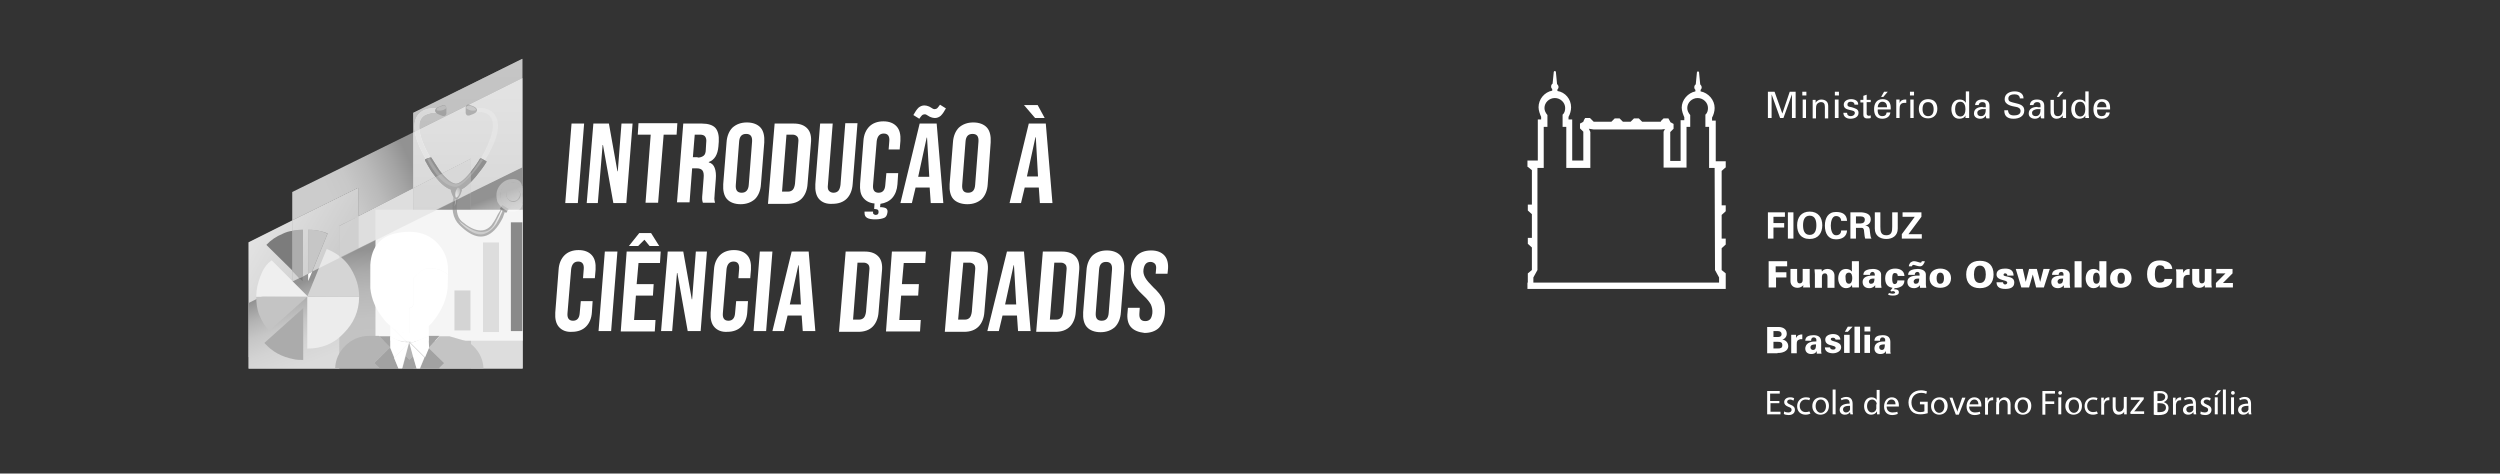 <?xml version="1.0" encoding="utf-8"?>
<!-- Generator: Adobe Illustrator 27.1.1, SVG Export Plug-In . SVG Version: 6.00 Build 0)  -->
<svg version="1.1" id="Camada_1" xmlns="http://www.w3.org/2000/svg" xmlns:xlink="http://www.w3.org/1999/xlink" x="0px" y="0px"
	 viewBox="0 0 675.8 128" style="enable-background:new 0 0 675.8 128;" xml:space="preserve">
<rect x="0" y="0" width="675.8" height="128" fill="#333333" stroke="none"/>
<style type="text/css">
	.st0{fill:url(#SVGID_1_);}
	.st1{fill:url(#SVGID_00000073713098308875073270000000673590220503090857_);}
	.st2{fill:url(#SVGID_00000137105459169666565870000007312926802464263318_);}
	.st3{fill:#CCCCCC;}
	.st4{fill:url(#SVGID_00000025429754948954374700000004899225431746683833_);}
	.st5{opacity:0.6;fill:#F5F5F5;}
	.st6{fill:url(#SVGID_00000074427906678594498050000011334379209009476767_);}
	.st7{fill:url(#SVGID_00000067201192745993862600000008858922547206807450_);}
	.st8{fill:url(#SVGID_00000019663644810669897850000007159791069629214349_);}
	.st9{fill:url(#SVGID_00000169537789558625970910000004679037985145133192_);}
	.st10{opacity:0.6;fill:#C2C2C2;}
	.st11{fill:url(#SVGID_00000168087212474283198200000015668608566591895452_);}
	.st12{fill:url(#SVGID_00000133522279189542683730000016947568770274493374_);}
	.st13{opacity:0.8;fill:#F5F5F5;}
	.st14{fill:url(#SVGID_00000012471033035520164600000004606405361382789000_);}
	.st15{fill:url(#SVGID_00000142887335758405913900000007236884586194498446_);}
	.st16{fill:url(#SVGID_00000123441542692776901090000007257394237261563031_);}
	.st17{fill:url(#SVGID_00000122689905078729277950000016288009172046168714_);}
	.st18{opacity:0.8;fill:url(#SVGID_00000124860850965532239280000017136102596793214601_);}
	.st19{opacity:0.8;fill:url(#SVGID_00000173138372079031270820000004450769097526866073_);}
	.st20{opacity:0.8;fill:url(#SVGID_00000178179775342479356800000015647834895379648644_);}
	.st21{opacity:0.8;fill:url(#SVGID_00000134234020938308075410000004844357878055380634_);}
	.st22{fill:url(#SVGID_00000051355667863535846570000015024120719527764923_);}
	.st23{opacity:0.8;fill:url(#SVGID_00000063613157270899064480000000267760219912636052_);}
	.st24{opacity:0.8;fill:url(#SVGID_00000000181592720221246770000004547880820156695689_);}
	.st25{fill:url(#SVGID_00000170272740387068198720000000733197484019942065_);}
	.st26{opacity:0.8;fill:url(#SVGID_00000159455665266197495550000001419512155181144762_);}
	.st27{opacity:0.8;fill:url(#SVGID_00000003799149896490603870000006078347848669243560_);}
	.st28{fill:url(#SVGID_00000129904188364225604770000005097645063458024582_);}
	.st29{opacity:0.8;fill:url(#SVGID_00000044859100621034645950000010332327424302886795_);}
	.st30{opacity:0.8;fill:url(#SVGID_00000039104397868600104350000004056236393976399758_);}
	.st31{fill:url(#SVGID_00000116954260291314124560000002816870556253072292_);}
	.st32{fill:url(#SVGID_00000085947434076212685470000009565257642710060957_);}
	.st33{fill:url(#SVGID_00000096048604374303515240000004942512878357035909_);}
	.st34{fill:#F5F5F5;}
	.st35{fill:#898989;}
	.st36{fill:#DDDDDD;}
	.st37{fill:#D4D4D4;}
	.st38{fill:#C4C4C4;}
	.st39{fill:#ABABAB;}
	.st40{fill:#ECECEC;}
	.st41{fill:#D5D5D5;}
	.st42{fill:#FFFFFF;}
	.st43{fill:#C6C6C6;}
	.st44{fill:#7C7C7C;}
	.st45{fill:#ADADAD;}
	.st46{fill:#EFEFEF;}
	.st47{opacity:0.6;}
	.st48{fill:url(#SVGID_00000170998383072822019330000007741043225163819677_);}
	.st49{fill:#EAEAEA;}
	.st50{fill:#696969;}
	.st51{fill:#5E5E5E;}
	.st52{fill:#818181;}
	.st53{fill:url(#SVGID_00000084504594824582357340000000434049337938148026_);}
	.st54{fill:url(#SVGID_00000163760294270814610640000011699107905127950488_);}
	.st55{fill:url(#SVGID_00000178201388013568395890000015777421348288604595_);}
	.st56{fill:url(#SVGID_00000049931033985943247510000014858736313393466526_);}
	.st57{fill:url(#SVGID_00000084503619186908650290000005975516261804737980_);}
	.st58{fill:#8D8D8D;}
	.st59{fill:#D6D6D6;}
	.st60{opacity:0.6;fill:#D6D6D6;}
	.st61{fill:url(#SVGID_00000000204049594775732870000001759641448448529054_);}
	.st62{fill:#A2A2A2;}
	.st63{fill:#B4B4B4;}
	.st64{opacity:0.4;fill:#D5D5D5;}
</style>
<g>
	<g>
		<g>
			<g>
				<linearGradient id="SVGID_1_" gradientUnits="userSpaceOnUse" x1="79.293" y1="51.177" x2="79.293" y2="51.177">
					<stop  offset="5.586592e-03" style="stop-color:#E5E5E5"/>
					<stop  offset="1" style="stop-color:#FFFFFF;stop-opacity:0"/>
				</linearGradient>
				<path class="st0" d="M79.3,51.2"/>
				<g>
					
						<linearGradient id="SVGID_00000010305849075531153610000000200536563814760630_" gradientUnits="userSpaceOnUse" x1="-609.393" y1="416.132" x2="-582.311" y2="400.525" gradientTransform="matrix(1 0 0 -1 662.7 489.153)">
						<stop  offset="0" style="stop-color:#DDDDDD"/>
						<stop  offset="0.957" style="stop-color:#929292"/>
					</linearGradient>
					<polygon style="fill:url(#SVGID_00000010305849075531153610000000200536563814760630_);" points="67.2,96.6 67.2,96.6 
						67.2,65.5 					"/>
					
						<linearGradient id="SVGID_00000116938576434315246070000017186973974394959757_" gradientUnits="userSpaceOnUse" x1="-599.926" y1="432.558" x2="-572.845" y2="416.952" gradientTransform="matrix(1 0 0 -1 662.7 489.153)">
						<stop  offset="0" style="stop-color:#DDDDDD"/>
						<stop  offset="0.957" style="stop-color:#929292"/>
					</linearGradient>
					<polygon style="fill:url(#SVGID_00000116938576434315246070000017186973974394959757_);" points="79,59.6 67.2,65.5 79,59.6 
											"/>
					<polygon class="st3" points="79,59.6 79,59.6 79,59.6 					"/>
					
						<linearGradient id="SVGID_00000104675219600762911800000002508189411381548454_" gradientUnits="userSpaceOnUse" x1="-584.285" y1="429.866" x2="-583.171" y2="429.224" gradientTransform="matrix(1 0 0 -1 662.7 489.153)">
						<stop  offset="0" style="stop-color:#DDDDDD"/>
						<stop  offset="0.957" style="stop-color:#929292"/>
					</linearGradient>
					<polygon style="fill:url(#SVGID_00000104675219600762911800000002508189411381548454_);" points="79,59.6 79,59.6 79,59.6 
											"/>
					<rect x="67.2" y="96.6" class="st5" width="24.6" height="3.1"/>
					<polygon class="st5" points="141.2,21.1 141.2,21.1 141.2,21.1 					"/>
					<polygon class="st5" points="141.2,45.2 141.2,45.3 141.2,45.3 141.2,99.6 141.3,99.6 141.3,45.2 					"/>
					
						<linearGradient id="SVGID_00000114044664653807862640000000660540577017072276_" gradientUnits="userSpaceOnUse" x1="89.497" y1="54.007" x2="111.971" y2="43.537">
						<stop  offset="0" style="stop-color:#CCCCCC"/>
						<stop  offset="0.239" style="stop-color:#C8C8C8"/>
						<stop  offset="0.503" style="stop-color:#BABABA"/>
						<stop  offset="0.779" style="stop-color:#A4A4A4"/>
						<stop  offset="0.957" style="stop-color:#929292"/>
					</linearGradient>
					<polygon style="fill:url(#SVGID_00000114044664653807862640000000660540577017072276_);" points="79,51.9 79,59.6 79,59.6 
						96.8,50.8 96.8,58.5 111.7,50.9 111.7,43.1 111.7,35.8 					"/>
					<polygon class="st3" points="141.2,45.3 141.2,45.3 141.2,45.2 141.2,21.1 141.2,21.1 					"/>
					<polygon class="st5" points="141.2,45.3 141.2,45.3 141.2,45.2 141.2,21.1 141.2,21.1 					"/>
					
						<linearGradient id="SVGID_00000126307481286485246160000010128381773864202133_" gradientUnits="userSpaceOnUse" x1="-606.655" y1="420.882" x2="-579.574" y2="405.276" gradientTransform="matrix(1 0 0 -1 662.7 489.153)">
						<stop  offset="0" style="stop-color:#DDDDDD"/>
						<stop  offset="0.957" style="stop-color:#929292"/>
					</linearGradient>
					<polygon style="fill:url(#SVGID_00000126307481286485246160000010128381773864202133_);" points="91.8,70.3 91.8,69.8 79,76.1 
						79,59.6 67.2,65.5 67.2,96.6 91.8,96.6 					"/>
					<polygon class="st5" points="91.8,70.3 91.8,69.8 79,76.1 79,59.6 67.2,65.5 67.2,96.6 91.8,96.6 					"/>
					<polygon class="st3" points="96.8,58.5 96.8,50.8 79,59.6 79,59.6 79,76.1 91.8,69.8 91.8,61.1 					"/>
					
						<linearGradient id="SVGID_00000041265963712366754970000003826401459720548754_" gradientUnits="userSpaceOnUse" x1="-596.64" y1="438.262" x2="-569.558" y2="422.655" gradientTransform="matrix(1 0 0 -1 662.7 489.153)">
						<stop  offset="0" style="stop-color:#DDDDDD"/>
						<stop  offset="0.957" style="stop-color:#929292"/>
					</linearGradient>
					<polygon style="fill:url(#SVGID_00000041265963712366754970000003826401459720548754_);" points="96.8,58.5 96.8,50.8 79,59.6 
						79,59.6 79,76.1 91.8,69.8 91.8,61.1 					"/>
					
						<linearGradient id="SVGID_00000169554552271086480210000012193908293618602385_" gradientUnits="userSpaceOnUse" x1="126.455" y1="132.131" x2="126.455" y2="40.797" gradientTransform="matrix(1 0 0 -1 0 130.353)">
						<stop  offset="0" style="stop-color:#DDDDDD"/>
						<stop  offset="0.957" style="stop-color:#929292"/>
					</linearGradient>
					<polygon style="fill:url(#SVGID_00000169554552271086480210000012193908293618602385_);" points="141.2,21.1 141.2,15.9 
						111.7,30.5 111.7,35.8 141.2,21.1 					"/>
					<polygon class="st10" points="141.2,21.1 141.2,15.9 111.7,30.5 111.7,35.8 141.2,21.1 					"/>
					
						<linearGradient id="SVGID_00000136400542745983801200000008330836623025680059_" gradientUnits="userSpaceOnUse" x1="134.277" y1="132.131" x2="134.277" y2="40.797" gradientTransform="matrix(1 0 0 -1 0 130.353)">
						<stop  offset="0" style="stop-color:#DDDDDD"/>
						<stop  offset="0.957" style="stop-color:#929292"/>
					</linearGradient>
					<polygon style="fill:url(#SVGID_00000136400542745983801200000008330836623025680059_);" points="127.3,52.2 127.3,99.6 
						141.2,99.6 141.2,99.6 141.2,45.3 					"/>
					<polygon class="st5" points="127.3,52.2 127.3,99.6 141.2,99.6 141.2,99.6 141.2,45.3 					"/>
					<polygon class="st3" points="111.7,50.9 127.3,42.9 127.3,52.1 127.3,52.2 141.2,45.3 141.2,21.1 111.7,35.8 111.7,43.1 					
						"/>
					
						<linearGradient id="SVGID_00000060739576621527344280000016927810213739279275_" gradientUnits="userSpaceOnUse" x1="126.455" y1="132.131" x2="126.455" y2="40.797" gradientTransform="matrix(1 0 0 -1 0 130.353)">
						<stop  offset="0" style="stop-color:#DDDDDD"/>
						<stop  offset="0.957" style="stop-color:#929292"/>
					</linearGradient>
					<polygon style="fill:url(#SVGID_00000060739576621527344280000016927810213739279275_);" points="111.7,50.9 127.3,42.9 
						127.3,52.1 127.3,52.2 141.2,45.3 141.2,21.1 111.7,35.8 111.7,43.1 					"/>
					<polygon class="st5" points="111.7,50.9 127.3,42.9 127.3,52.1 127.3,52.2 141.2,45.3 141.2,21.1 111.7,35.8 111.7,43.1 					
						"/>
					<polygon class="st5" points="96.8,67.3 96.8,67.7 111.7,60.1 111.7,59.9 					"/>
					<polygon class="st13" points="96.8,67.3 96.8,67.7 111.7,60.1 111.7,59.9 					"/>
					<polygon class="st3" points="96.8,67.3 111.7,59.9 111.7,50.9 96.8,58.5 					"/>
					<polygon class="st5" points="96.8,67.3 111.7,59.9 111.7,50.9 96.8,58.5 					"/>
					
						<linearGradient id="SVGID_00000123424861784360469200000016217522666256912037_" gradientUnits="userSpaceOnUse" x1="-597.347" y1="437.034" x2="-570.266" y2="421.427" gradientTransform="matrix(1 0 0 -1 662.7 489.153)">
						<stop  offset="0" style="stop-color:#DDDDDD"/>
						<stop  offset="0.957" style="stop-color:#929292"/>
					</linearGradient>
					<polygon style="fill:url(#SVGID_00000123424861784360469200000016217522666256912037_);" points="91.8,69.8 91.8,70.3 
						96.8,67.7 96.8,67.3 					"/>
					<polygon class="st5" points="91.8,69.8 91.8,70.3 96.8,67.7 96.8,67.3 					"/>
					<polygon class="st13" points="91.8,69.8 91.8,70.3 96.8,67.7 96.8,67.3 					"/>
					<polygon class="st3" points="96.8,58.5 91.8,61.1 91.8,69.8 96.8,67.3 					"/>
					
						<linearGradient id="SVGID_00000064314848730390824810000007078509447340937139_" gradientUnits="userSpaceOnUse" x1="-595.342" y1="440.514" x2="-568.26" y2="424.907" gradientTransform="matrix(1 0 0 -1 662.7 489.153)">
						<stop  offset="0" style="stop-color:#DDDDDD"/>
						<stop  offset="0.957" style="stop-color:#929292"/>
					</linearGradient>
					<polygon style="fill:url(#SVGID_00000064314848730390824810000007078509447340937139_);" points="96.8,58.5 91.8,61.1 
						91.8,69.8 96.8,67.3 					"/>
					<polygon class="st5" points="96.8,58.5 91.8,61.1 91.8,69.8 96.8,67.3 					"/>
					
						<linearGradient id="SVGID_00000177474742235630768170000007402841276811636358_" gradientUnits="userSpaceOnUse" x1="117.253" y1="132.131" x2="117.253" y2="40.797" gradientTransform="matrix(1 0 0 -1 0 130.353)">
						<stop  offset="0" style="stop-color:#DDDDDD"/>
						<stop  offset="0.957" style="stop-color:#929292"/>
					</linearGradient>
					<polygon style="fill:url(#SVGID_00000177474742235630768170000007402841276811636358_);" points="111.7,60.1 122.8,54.4 
						111.7,59.9 					"/>
					<polygon class="st5" points="111.7,60.1 122.8,54.4 111.7,59.9 					"/>
					<polygon class="st13" points="111.7,60.1 122.8,54.4 111.7,59.9 					"/>
					<polygon class="st3" points="127.3,42.9 111.7,50.9 111.7,59.9 122.8,54.4 127.3,52.1 					"/>
					
						<linearGradient id="SVGID_00000099652629743293809080000002633017163466766982_" gradientUnits="userSpaceOnUse" x1="119.482" y1="132.131" x2="119.482" y2="40.797" gradientTransform="matrix(1 0 0 -1 0 130.353)">
						<stop  offset="0" style="stop-color:#DDDDDD"/>
						<stop  offset="0.957" style="stop-color:#929292"/>
					</linearGradient>
					<polygon style="fill:url(#SVGID_00000099652629743293809080000002633017163466766982_);" points="127.3,42.9 111.7,50.9 
						111.7,59.9 122.8,54.4 127.3,52.1 					"/>
					<polygon class="st5" points="127.3,42.9 111.7,50.9 111.7,59.9 122.8,54.4 127.3,52.1 					"/>
					
						<linearGradient id="SVGID_00000168799867343797995400000002400556870773805967_" gradientUnits="userSpaceOnUse" x1="101.733" y1="94.751" x2="101.733" y2="104.505">
						<stop  offset="5.586592e-03" style="stop-color:#D6D6D6"/>
						<stop  offset="4.895276e-02" style="stop-color:#D9D9D9;stop-opacity:0.956"/>
						<stop  offset="0.376" style="stop-color:#EEEEEE;stop-opacity:0.627"/>
						<stop  offset="0.697" style="stop-color:#FBFBFB;stop-opacity:0.305"/>
						<stop  offset="1" style="stop-color:#FFFFFF;stop-opacity:0"/>
					</linearGradient>
					
						<rect x="91.8" y="99.6" style="opacity:0.8;fill:url(#SVGID_00000168799867343797995400000002400556870773805967_);" width="19.9" height="0"/>
					
						<linearGradient id="SVGID_00000014602920271607355550000011632586819678670732_" gradientUnits="userSpaceOnUse" x1="93.785" y1="65.731" x2="102.467" y2="102.761">
						<stop  offset="5.586592e-03" style="stop-color:#D6D6D6"/>
						<stop  offset="4.895276e-02" style="stop-color:#D9D9D9;stop-opacity:0.956"/>
						<stop  offset="0.376" style="stop-color:#EEEEEE;stop-opacity:0.627"/>
						<stop  offset="0.697" style="stop-color:#FBFBFB;stop-opacity:0.305"/>
						<stop  offset="1" style="stop-color:#FFFFFF;stop-opacity:0"/>
					</linearGradient>
					
						<rect x="91.8" y="99.6" style="opacity:0.8;fill:url(#SVGID_00000014602920271607355550000011632586819678670732_);" width="19.9" height="0"/>
					<polygon class="st5" points="111.7,60.1 96.8,67.7 96.8,96.6 91.8,96.6 91.8,99.6 111.7,99.6 					"/>
					
						<linearGradient id="SVGID_00000165915664564389637830000005000444717649883780_" gradientUnits="userSpaceOnUse" x1="101.733" y1="55.518" x2="101.733" y2="95.847">
						<stop  offset="5.586592e-03" style="stop-color:#D6D6D6"/>
						<stop  offset="4.895276e-02" style="stop-color:#D9D9D9;stop-opacity:0.956"/>
						<stop  offset="0.376" style="stop-color:#EEEEEE;stop-opacity:0.627"/>
						<stop  offset="0.697" style="stop-color:#FBFBFB;stop-opacity:0.305"/>
						<stop  offset="1" style="stop-color:#FFFFFF;stop-opacity:0"/>
					</linearGradient>
					<polygon style="opacity:0.8;fill:url(#SVGID_00000165915664564389637830000005000444717649883780_);" points="111.7,60.1 
						96.8,67.7 96.8,96.6 91.8,96.6 91.8,99.6 111.7,99.6 					"/>
					
						<linearGradient id="SVGID_00000173153823633384788200000012415693097526671543_" gradientUnits="userSpaceOnUse" x1="98.175" y1="64.701" x2="106.858" y2="101.731">
						<stop  offset="5.586592e-03" style="stop-color:#D6D6D6"/>
						<stop  offset="4.895276e-02" style="stop-color:#D9D9D9;stop-opacity:0.956"/>
						<stop  offset="0.376" style="stop-color:#EEEEEE;stop-opacity:0.627"/>
						<stop  offset="0.697" style="stop-color:#FBFBFB;stop-opacity:0.305"/>
						<stop  offset="1" style="stop-color:#FFFFFF;stop-opacity:0"/>
					</linearGradient>
					<polygon style="opacity:0.8;fill:url(#SVGID_00000173153823633384788200000012415693097526671543_);" points="111.7,60.1 
						96.8,67.7 96.8,96.6 91.8,96.6 91.8,99.6 111.7,99.6 					"/>
					
						<linearGradient id="SVGID_00000088823193516313852130000001247898069493869474_" gradientUnits="userSpaceOnUse" x1="-603.129" y1="427.002" x2="-576.047" y2="411.395" gradientTransform="matrix(1 0 0 -1 662.7 489.153)">
						<stop  offset="0" style="stop-color:#DDDDDD"/>
						<stop  offset="0.957" style="stop-color:#929292"/>
					</linearGradient>
					<polygon style="fill:url(#SVGID_00000088823193516313852130000001247898069493869474_);" points="91.8,96.6 96.8,96.6 
						96.8,67.7 91.8,70.3 					"/>
					<polygon class="st5" points="91.8,96.6 96.8,96.6 96.8,67.7 91.8,70.3 					"/>
					
						<linearGradient id="SVGID_00000012444078070709347520000003292689936580890800_" gradientUnits="userSpaceOnUse" x1="94.282" y1="55.518" x2="94.282" y2="95.847">
						<stop  offset="5.586592e-03" style="stop-color:#D6D6D6"/>
						<stop  offset="4.895276e-02" style="stop-color:#D9D9D9;stop-opacity:0.956"/>
						<stop  offset="0.376" style="stop-color:#EEEEEE;stop-opacity:0.627"/>
						<stop  offset="0.697" style="stop-color:#FBFBFB;stop-opacity:0.305"/>
						<stop  offset="1" style="stop-color:#FFFFFF;stop-opacity:0"/>
					</linearGradient>
					<polygon style="opacity:0.8;fill:url(#SVGID_00000012444078070709347520000003292689936580890800_);" points="91.8,96.6 
						96.8,96.6 96.8,67.7 91.8,70.3 					"/>
					
						<linearGradient id="SVGID_00000002386594660541574890000001698574983970738612_" gradientUnits="userSpaceOnUse" x1="90.606" y1="66.476" x2="99.288" y2="103.506">
						<stop  offset="5.586592e-03" style="stop-color:#D6D6D6"/>
						<stop  offset="4.895276e-02" style="stop-color:#D9D9D9;stop-opacity:0.956"/>
						<stop  offset="0.376" style="stop-color:#EEEEEE;stop-opacity:0.627"/>
						<stop  offset="0.697" style="stop-color:#FBFBFB;stop-opacity:0.305"/>
						<stop  offset="1" style="stop-color:#FFFFFF;stop-opacity:0"/>
					</linearGradient>
					<polygon style="opacity:0.8;fill:url(#SVGID_00000002386594660541574890000001698574983970738612_);" points="91.8,96.6 
						96.8,96.6 96.8,67.7 91.8,70.3 					"/>
					
						<linearGradient id="SVGID_00000078020948045732459550000003532511906695140267_" gradientUnits="userSpaceOnUse" x1="119.482" y1="132.131" x2="119.482" y2="40.797" gradientTransform="matrix(1 0 0 -1 0 130.353)">
						<stop  offset="0" style="stop-color:#DDDDDD"/>
						<stop  offset="0.957" style="stop-color:#929292"/>
					</linearGradient>
					<polygon style="fill:url(#SVGID_00000078020948045732459550000003532511906695140267_);" points="122.8,54.4 111.7,60.1 
						111.7,99.6 111.7,99.6 127.3,99.6 127.3,52.2 					"/>
					<polygon class="st5" points="122.8,54.4 111.7,60.1 111.7,99.6 111.7,99.6 127.3,99.6 127.3,52.2 					"/>
					
						<linearGradient id="SVGID_00000014631802285802258200000004807991846424712593_" gradientUnits="userSpaceOnUse" x1="119.482" y1="55.518" x2="119.482" y2="95.847">
						<stop  offset="5.586592e-03" style="stop-color:#D6D6D6"/>
						<stop  offset="4.895276e-02" style="stop-color:#D9D9D9;stop-opacity:0.956"/>
						<stop  offset="0.376" style="stop-color:#EEEEEE;stop-opacity:0.627"/>
						<stop  offset="0.697" style="stop-color:#FBFBFB;stop-opacity:0.305"/>
						<stop  offset="1" style="stop-color:#FFFFFF;stop-opacity:0"/>
					</linearGradient>
					<polygon style="opacity:0.8;fill:url(#SVGID_00000014631802285802258200000004807991846424712593_);" points="122.8,54.4 
						111.7,60.1 111.7,99.6 111.7,99.6 127.3,99.6 127.3,52.2 					"/>
					
						<linearGradient id="SVGID_00000103948470241279140560000017125628236827477918_" gradientUnits="userSpaceOnUse" x1="115.879" y1="60.55" x2="124.562" y2="97.58">
						<stop  offset="5.586592e-03" style="stop-color:#D6D6D6"/>
						<stop  offset="4.895276e-02" style="stop-color:#D9D9D9;stop-opacity:0.956"/>
						<stop  offset="0.376" style="stop-color:#EEEEEE;stop-opacity:0.627"/>
						<stop  offset="0.697" style="stop-color:#FBFBFB;stop-opacity:0.305"/>
						<stop  offset="1" style="stop-color:#FFFFFF;stop-opacity:0"/>
					</linearGradient>
					<polygon style="opacity:0.8;fill:url(#SVGID_00000103948470241279140560000017125628236827477918_);" points="122.8,54.4 
						111.7,60.1 111.7,99.6 111.7,99.6 127.3,99.6 127.3,52.2 					"/>
					<polygon class="st3" points="122.8,54.4 127.3,52.2 127.3,52.1 					"/>
					
						<linearGradient id="SVGID_00000072994437659706076710000016427561384222784395_" gradientUnits="userSpaceOnUse" x1="125.075" y1="132.131" x2="125.075" y2="40.797" gradientTransform="matrix(1 0 0 -1 0 130.353)">
						<stop  offset="0" style="stop-color:#DDDDDD"/>
						<stop  offset="0.957" style="stop-color:#929292"/>
					</linearGradient>
					<polygon style="fill:url(#SVGID_00000072994437659706076710000016427561384222784395_);" points="122.8,54.4 127.3,52.2 
						127.3,52.1 					"/>
					<polygon class="st5" points="122.8,54.4 127.3,52.2 127.3,52.1 					"/>
					
						<linearGradient id="SVGID_00000112623805661821825070000003642710188430474633_" gradientUnits="userSpaceOnUse" x1="125.075" y1="55.518" x2="125.075" y2="95.847">
						<stop  offset="5.586592e-03" style="stop-color:#D6D6D6"/>
						<stop  offset="4.895276e-02" style="stop-color:#D9D9D9;stop-opacity:0.956"/>
						<stop  offset="0.376" style="stop-color:#EEEEEE;stop-opacity:0.627"/>
						<stop  offset="0.697" style="stop-color:#FBFBFB;stop-opacity:0.305"/>
						<stop  offset="1" style="stop-color:#FFFFFF;stop-opacity:0"/>
					</linearGradient>
					<polygon style="opacity:0.8;fill:url(#SVGID_00000112623805661821825070000003642710188430474633_);" points="122.8,54.4 
						127.3,52.2 127.3,52.1 					"/>
					
						<linearGradient id="SVGID_00000153688727766084276160000012438442106404717198_" gradientUnits="userSpaceOnUse" x1="126.214" y1="58.127" x2="134.897" y2="95.157">
						<stop  offset="5.586592e-03" style="stop-color:#D6D6D6"/>
						<stop  offset="4.895276e-02" style="stop-color:#D9D9D9;stop-opacity:0.956"/>
						<stop  offset="0.376" style="stop-color:#EEEEEE;stop-opacity:0.627"/>
						<stop  offset="0.697" style="stop-color:#FBFBFB;stop-opacity:0.305"/>
						<stop  offset="1" style="stop-color:#FFFFFF;stop-opacity:0"/>
					</linearGradient>
					<polygon style="opacity:0.8;fill:url(#SVGID_00000153688727766084276160000012438442106404717198_);" points="122.8,54.4 
						127.3,52.2 127.3,52.1 					"/>
				</g>
				<g>
					<g>
						
							<linearGradient id="SVGID_00000166648919685599238820000006324459950071790229_" gradientUnits="userSpaceOnUse" x1="89.438" y1="109.487" x2="76.839" y2="76.629">
							<stop  offset="0" style="stop-color:#DDDDDD"/>
							<stop  offset="0.358" style="stop-color:#DBDBDB"/>
							<stop  offset="0.544" style="stop-color:#D3D3D3"/>
							<stop  offset="0.69" style="stop-color:#C6C6C6"/>
							<stop  offset="0.815" style="stop-color:#B3B3B3"/>
							<stop  offset="0.926" style="stop-color:#9A9A9A"/>
							<stop  offset="0.957" style="stop-color:#929292"/>
						</linearGradient>
						<polygon style="fill:url(#SVGID_00000166648919685599238820000006324459950071790229_);" points="92.5,69.3 67.2,81.9 
							67.2,99.6 91.8,99.6 91.8,70.3 						"/>
						
							<linearGradient id="SVGID_00000125570425342993223490000013935745930233613223_" gradientUnits="userSpaceOnUse" x1="139.783" y1="86.767" x2="127.184" y2="53.909">
							<stop  offset="0" style="stop-color:#DDDDDD"/>
							<stop  offset="0.456" style="stop-color:#DBDBDB"/>
							<stop  offset="0.62" style="stop-color:#D4D4D4"/>
							<stop  offset="0.737" style="stop-color:#C9C9C9"/>
							<stop  offset="0.832" style="stop-color:#B8B8B8"/>
							<stop  offset="0.912" style="stop-color:#A2A2A2"/>
							<stop  offset="0.957" style="stop-color:#929292"/>
						</linearGradient>
						<polygon style="fill:url(#SVGID_00000125570425342993223490000013935745930233613223_);" points="141.3,45.2 126.8,52.3 
							127.3,52.2 127.3,99.6 141.3,99.6 						"/>
						
							<linearGradient id="SVGID_00000065796703967977311370000013950840239437882283_" gradientUnits="userSpaceOnUse" x1="108.884" y1="66.838" x2="111.098" y2="96.802">
							<stop  offset="0" style="stop-color:#929292"/>
							<stop  offset="2.853474e-02" style="stop-color:#969696"/>
							<stop  offset="0.197" style="stop-color:#ABABAB"/>
							<stop  offset="0.388" style="stop-color:#B9B9B9"/>
							<stop  offset="0.618" style="stop-color:#C2C2C2"/>
							<stop  offset="0.994" style="stop-color:#C4C4C4"/>
						</linearGradient>
						<polygon style="fill:url(#SVGID_00000065796703967977311370000013950840239437882283_);" points="126.8,52.3 92.5,69.3 
							91.8,70.3 91.8,99.6 127.3,99.6 127.3,52.2 						"/>
					</g>
					<rect x="101.5" y="56.7" class="st34" width="39.8" height="35.4"/>
					<rect x="138.1" y="60.1" class="st35" width="3.1" height="29.4"/>
					<g transform="matrix( 4.323, 0, 0, 4.323, -1195.3,-1568.55) ">
						<g>
							<g id="S_mbolo_12_0_Layer0_0_MEMBER_0_MEMBER_2_MEMBER_0_FILL_00000134248628371086879480000005027429193570149546_">
								<path class="st36" d="M307.7,383.6V378h-1v5.6H307.7z"/>
							</g>
						</g>
					</g>
					<g transform="matrix( 4.323, 0, 0, 4.323, -1190.05,-1568.55) ">
						<g>
							<g id="S_mbolo_12_0_Layer0_0_MEMBER_0_MEMBER_3_MEMBER_0_FILL_00000143602565891991254970000014824152712877035455_">
								<path class="st37" d="M304.7,383.6V381h-1v2.5H304.7z"/>
							</g>
						</g>
					</g>
					<g transform="matrix( 2.19, 0, 0, 2.19, -260.55,-303.25) ">
						<g>
							<g id="S_mbolo_12_0_Layer0_1_MEMBER_0_FILL_00000177449172411453528710000014809818712880052896_">
								<path class="st38" d="M150.6,175.1c0,0.8,0.1,1.6,0.4,2.3c0.3,0.7,0.7,1.4,1.2,1.9l4.7-4.2H150.6z"/>
							</g>
						</g>
					</g>
					<g transform="matrix( 2.19, 0, 0, 2.19, -260.55,-303.25) ">
						<g>
							<g id="S_mbolo_12_0_Layer0_1_MEMBER_1_FILL_00000005947330331393658970000016795773949127953076_">
								<path class="st39" d="M151.6,180.8c1,1.1,2.1,1.7,3.6,2c0.4,0.1,0.8,0.1,1.2,0.1v-6.4L151.6,180.8z"/>
							</g>
						</g>
					</g>
					<g transform="matrix( 2.19, 0, 0, 2.19, -260.55,-303.25) ">
						<g>
							<g id="S_mbolo_12_0_Layer0_1_MEMBER_2_FILL_00000168109819804702992790000002751870859127325118_">
								<path class="st40" d="M156.9,175.1v6.4c1.8,0,3.3-0.6,4.5-1.9c1.2-1.2,1.9-2.7,1.9-4.5H156.9z"/>
							</g>
						</g>
					</g>
					<g transform="matrix( 2.19, 0, 0, 2.19, -260.55,-303.25) ">
						<g>
							<g id="S_mbolo_12_0_Layer0_1_MEMBER_3_FILL_00000031928850773559629380000018152684145118623933_">
								<path class="st41" d="M159.3,169.2l-2.4,5.9h6.4c0-1.3-0.4-2.5-1.1-3.6C161.5,170.4,160.5,169.7,159.3,169.2z"/>
							</g>
						</g>
					</g>
					<g>
						<path class="st5" d="M79,59.6L79,59.6l0,2.8c0.9-0.2,1.9-0.3,2.8-0.3v12.7l1.5-0.8V62.1c1.8,0,3.6,0.3,5.3,1l-4.2,10.3
							l7.4-3.7v-8.7l5-2.5v-7.7L79,59.6z"/>
						<polygon class="st5" points="79,76.1 80.9,75.2 79,73.2 						"/>
						<polygon class="st42" points="83.3,76 84.4,73.4 83.3,74 						"/>
						<path class="st43" d="M83.3,62.1V74l1-0.5l4.2-10.3C86.9,62.4,85.2,62.1,83.3,62.1z"/>
						<polygon class="st44" points="81.8,76 81.8,74.7 80.9,75.2 						"/>
						<path class="st44" d="M76.4,63.2c-1.7,0.7-3.2,1.7-4.4,3l7.1,7V62.4C78.1,62.5,77.2,62.8,76.4,63.2z"/>
						<path class="st45" d="M79,62.4v10.8l2,2l0.9-0.4V62.1C80.8,62.1,79.9,62.2,79,62.4z"/>
					</g>
					<g transform="matrix( 2.19, 0, 0, 2.19, -260.55,-303.25) ">
						<g>
							<g id="S_mbolo_12_0_Layer0_1_MEMBER_6_FILL_00000120529057640457487100000007474495296807056520_">
								<path class="st46" d="M151.1,172.6c-0.3,0.8-0.5,1.6-0.5,2.5h6.4l-4.5-4.5C151.8,171.1,151.4,171.8,151.1,172.6z"/>
							</g>
						</g>
					</g>
					<g class="st47">
						<g transform="matrix( 1.336, 0, 0, 1.336, -323.95,-522) ">
							<g>
								<g id="S_mbolo_12_0_Layer0_2_MEMBER_0_FILL_00000086678790699968273770000018307907756927341742_">
									
										<linearGradient id="SVGID_00000162326931132591005950000010063107059785889432_" gradientUnits="userSpaceOnUse" x1="89.726" y1="473.445" x2="94.312" y2="473.445" gradientTransform="matrix(1.336 0 0 -1.336 206.324 1050.815)">
										<stop  offset="0" style="stop-color:#FFFFFF"/>
										<stop  offset="0.522" style="stop-color:#FFFFFF"/>
										<stop  offset="1" style="stop-color:#FFFFFF"/>
									</linearGradient>
									<path style="fill:url(#SVGID_00000162326931132591005950000010063107059785889432_);" d="M329.3,412.7
										c-1.1,0.2-1.9,0.7-2.4,1.5c-1.2,1.9-0.5,5,2.2,9.5l0.8-0.5c-1.4-2.3-2.2-4.2-2.5-5.8c-0.2-1.2-0.1-2.1,0.3-2.7
										c0.4-0.6,1-0.9,1.9-1.1c0.4-0.1,0.9-0.1,1.2,0l0.1-0.9C330.4,412.6,329.8,412.6,329.3,412.7z"/>
								</g>
							</g>
						</g>
						<g transform="matrix( 1.336, 0, 0, 1.336, -323.95,-522) ">
							<g>
								<g id="S_mbolo_12_0_Layer0_2_MEMBER_1_MEMBER_0_FILL_00000030451488865084877500000003101071446164376996_">
									<path class="st49" d="M329.3,412.7c-1.1,0.2-1.9,0.7-2.4,1.5c-1.2,1.9-0.5,5,2.2,9.5l0.8-0.5c-1.4-2.3-2.2-4.2-2.5-5.8
										c-0.2-1.2-0.1-2.1,0.3-2.7c0.4-0.6,1-0.9,1.9-1.1c0.4-0.1,0.9-0.1,1.2,0l0.1-0.9C330.4,412.6,329.8,412.6,329.3,412.7z"/>
								</g>
							</g>
						</g>
						<g transform="matrix( 1.336, 0, 0, 1.336, -323.95,-522) ">
							<g>
								<g id="S_mbolo_12_0_Layer0_2_MEMBER_1_MEMBER_1_FILL_00000066502853382058907210000013745259177247356063_">
									<path class="st49" d="M328.7,413c-0.8,0.2-1.4,0.6-1.8,1.2c-0.3,0.5-0.5,1.2-0.5,2c0,1.7,0.8,4,2.5,6.9l0.2-0.1
										c-1.6-2.8-2.5-5.1-2.5-6.7c0-0.7,0.2-1.3,0.5-1.8c0.3-0.5,0.9-0.9,1.6-1.1c0.5-0.1,1-0.2,1.5-0.2l0-0.3
										C329.7,412.8,329.2,412.8,328.7,413z"/>
								</g>
							</g>
						</g>
						<g transform="matrix( 1.336, 0, 0, 1.336, -323.95,-522) ">
							<g>
								<g id="S_mbolo_12_0_Layer0_2_MEMBER_2_MEMBER_0_FILL_00000031908890171285514850000008445131357760696492_">
									<path class="st49" d="M342.7,414.1c-0.5-0.8-1.3-1.3-2.5-1.5c-1,0-1.6-0.1-1.6-0.1l0.1,0.9c0,0,0.4,0,1.2,0
										c0.9,0.1,1.5,0.5,1.9,1.1c0.4,0.6,0.5,1.5,0.3,2.7c-0.3,1.5-1.1,3.5-2.5,5.8l0.8,0.5C343.1,419.2,343.9,416,342.7,414.1z"
										/>
								</g>
							</g>
						</g>
						<g transform="matrix( 1.336, 0, 0, 1.336, -323.95,-522) ">
							<g>
								<g id="S_mbolo_12_0_Layer0_2_MEMBER_2_MEMBER_1_FILL_00000042729026489742905530000013584485352579501242_">
									<path class="st49" d="M342.6,414.2c-0.4-0.6-1-1-1.8-1.2c-0.5-0.1-1-0.2-1.6-0.2l0,0.3c0.6,0,1.1,0.1,1.5,0.2
										c0.7,0.2,1.3,0.6,1.6,1.1c0.3,0.5,0.5,1.1,0.5,1.8c0,1.6-0.8,3.9-2.5,6.7l0.2,0.1c1.7-2.9,2.5-5.2,2.5-6.9
										C343.1,415.4,343,414.7,342.6,414.2z"/>
								</g>
							</g>
						</g>
						<g transform="matrix( 1.336, 0, 0, 1.336, -323.95,-522) ">
							<g>
								<g id="S_mbolo_12_0_Layer0_2_MEMBER_3_FILL_00000161618669658891009580000009691677115178312870_">
									<path class="st50" d="M339.6,422.8c-0.5,0.9-1.1,1.7-1.8,2.6c-1.3,1.7-2.4,2.5-3.1,2.5c-0.9-0.1-2-1-3.3-2.7l-1.6-2.5
										c0-0.1-0.1-0.1-0.1-0.1c-0.1,0-0.1,0-0.2,0l-0.9,0.3c-0.1,0-0.1,0-0.1,0.1c0,0.1,0,0.1,0,0.2l0.5,0.9
										c0.4,0.7,0.8,1.4,1.3,2c1.4,2,2.9,3.1,4.4,3.2c1,0.1,2.3-0.8,4-2.8c0.8-1,1.6-2,2.2-3c0,0,0-0.1,0-0.1c0-0.1,0-0.1-0.1-0.1
										l-0.9-0.5c-0.1,0-0.1,0-0.2,0C339.6,422.7,339.6,422.7,339.6,422.8z"/>
								</g>
							</g>
						</g>
						<g transform="matrix( 1.336, 0, 0, 1.336, -323.95,-522) ">
							<g>
								<g id="S_mbolo_12_0_Layer0_2_MEMBER_4_MEMBER_0_FILL_00000091013367007744090140000004364181683824703879_">
									<path class="st51" d="M339.6,422.8c-0.5,0.9-1.1,1.7-1.8,2.6c-1.3,1.7-2.4,2.5-3.1,2.5c-0.9-0.1-2-1-3.3-2.7l-1.6-2.5
										c0-0.1-0.1-0.1-0.1-0.1c-0.1,0-0.1,0-0.2,0l-0.9,0.3c-0.1,0-0.1,0-0.1,0.1c0,0.1,0,0.1,0,0.2l0.5,0.9
										c0.4,0.7,0.8,1.4,1.3,2c1.4,2,2.9,3.1,4.4,3.2c1,0.1,2.3-0.8,4-2.8c0.8-1,1.6-2,2.2-3c0,0,0-0.1,0-0.1c0-0.1,0-0.1-0.1-0.1
										l-0.9-0.5c-0.1,0-0.1,0-0.2,0C339.6,422.7,339.6,422.7,339.6,422.8z"/>
								</g>
							</g>
						</g>
						<g transform="matrix( 1.336, 0, 0, 1.336, -323.95,-522) ">
							<g>
								<g id="S_mbolo_12_0_Layer0_2_MEMBER_4_MEMBER_1_FILL_00000030464294644789086890000002554251051363715007_">
									<path class="st52" d="M339.8,422.9c-0.5,0.8-1.1,1.6-1.7,2.5c-1.4,1.8-2.6,2.7-3.5,2.6c-1-0.1-2.1-0.9-3.3-2.4
										c-0.7-0.9-1.3-1.8-1.9-2.9l-0.5,0.2c0.5,1.1,1.2,2.2,1.9,3.1c1.2,1.6,2.5,2.4,3.7,2.5c0.7,0.1,1.6-0.5,2.8-1.8
										c1-1,2-2.2,2.9-3.6L339.8,422.9z"/>
								</g>
							</g>
						</g>
						<g transform="matrix( 1.336, 0, 0, 1.336, -323.95,-522) ">
							<g>
								<g id="S_mbolo_12_0_Layer0_2_MEMBER_5_FILL_00000124846089728963269420000000693653377058452884_">
									<path class="st52" d="M344.7,433.4l-0.4-0.8c-0.3,0.1-0.6,0.7-1.1,1.5c-0.5,1.1-1,1.8-1.3,2.2c-1.4,1.6-3.4,1.4-6-0.8
										c-1-0.9-1.3-2.5-0.7-5.1l-0.9-0.2c-0.6,2.7-0.2,4.7,1.1,6c2.8,2.8,5.1,3.1,7.1,1.1c0.6-0.6,1.2-1.5,1.7-2.5
										C344.5,433.9,344.7,433.5,344.7,433.4z"/>
								</g>
							</g>
						</g>
						<g transform="matrix( 1.336, 0, 0, 1.336, -323.95,-522) ">
							<g>
								<g id="S_mbolo_12_0_Layer0_2_MEMBER_6_FILL_00000034064059134666733410000014925387571220595597_">
									
										<linearGradient id="SVGID_00000176034387872451083850000002999203925721045419_" gradientUnits="userSpaceOnUse" x1="99.359" y1="456.873" x2="99.756" y2="468.649" gradientTransform="matrix(1.336 0 0 -1.336 206.324 1050.815)">
										<stop  offset="3.921568e-03" style="stop-color:#8B8B8B"/>
										<stop  offset="0.49" style="stop-color:#FFFFFF"/>
										<stop  offset="0.537" style="stop-color:#FFFFFF"/>
										<stop  offset="0.702" style="stop-color:#C8C8C8"/>
										<stop  offset="0.839" style="stop-color:#959595"/>
										<stop  offset="0.941" style="stop-color:#767676"/>
										<stop  offset="1" style="stop-color:#696969"/>
									</linearGradient>
									<path style="fill:url(#SVGID_00000176034387872451083850000002999203925721045419_);" d="M342.9,436
										c0.3-0.5,0.7-1.3,1.2-2.5l0.1-0.3l-0.1-0.1c-0.2,0.2-0.4,0.6-0.6,1.1c-0.6,1.1-0.9,1.8-1.1,2.1c-0.5,0.7-1.1,1.2-1.9,1.3
										c-1.3,0.3-2.9-0.4-4.8-1.9c-0.2-0.2-0.5-0.5-0.6-0.7c0.2,0.3,0.4,0.6,0.6,0.9c1.7,1.7,3.3,2.5,4.6,2.2
										C341.3,437.8,342.2,437.1,342.9,436 M334.8,430.6L334.8,430.6c-0.2,0.6-0.3,1.2-0.3,1.8c0,0.6,0.1,1.1,0.2,1.6
										c-0.1-0.4-0.2-0.9-0.2-1.5C334.6,432,334.7,431.4,334.8,430.6z"/>
								</g>
							</g>
						</g>
						<g transform="matrix( 1.336, 0, 0, 1.336, -323.95,-522) ">
							<g>
								<g id="S_mbolo_12_0_Layer0_2_MEMBER_7_FILL_00000092457133504765378980000012390268484376923541_">
									<path class="st50" d="M344.9,433.8l0.5-0.8l-1.3-0.8l-0.5,0.8L344.9,433.8z"/>
								</g>
							</g>
						</g>
						<g class="st47">
							
								<linearGradient id="SVGID_00000114780092364494966920000007718479086300033968_" gradientUnits="userSpaceOnUse" x1="137.817" y1="58.945" x2="137.817" y2="49.334">
								<stop  offset="0" style="stop-color:#FFFFFF"/>
								<stop  offset="0.184" style="stop-color:#FFFFFF"/>
								<stop  offset="0.71" style="stop-color:#FFFFFF"/>
								<stop  offset="1" style="stop-color:#FFFFFF"/>
							</linearGradient>
							<path style="fill:url(#SVGID_00000114780092364494966920000007718479086300033968_);" d="M141.2,55.1
								C141.2,55.1,141.2,55.1,141.2,55.1c-0.7,0.7-1.5,1.1-2.5,1.1c-1,0-1.8-0.3-2.4-1c-0.7-0.7-1-1.5-1-2.4c0-1,0.3-1.8,1-2.4
								c0.7-0.7,1.5-1,2.4-1s1.8,0.3,2.4,1c0,0,0,0,0,0v0c0-0.9-0.7-1.7-1.6-1.9c-0.3-0.1-0.6-0.1-0.9-0.1c-1.2,0-2.2,0.4-3.1,1.3
								c-1.2,1.2-1.6,2.7-1.1,4.6c0,0.2,0.1,0.4,0.2,0.5c1,1.6,2.3,2.4,4,2.4c0.3,0,0.6,0,0.9-0.1C140.6,56.8,141.2,56,141.2,55.1
								L141.2,55.1z"/>
							
								<linearGradient id="SVGID_00000065789205324643636070000017157536467512252301_" gradientUnits="userSpaceOnUse" x1="138.272" y1="57.651" x2="138.272" y2="50.026">
								<stop  offset="0" style="stop-color:#FFFFFF"/>
								<stop  offset="0.184" style="stop-color:#FFFFFF"/>
								<stop  offset="0.71" style="stop-color:#FFFFFF"/>
								<stop  offset="1" style="stop-color:#FFFFFF"/>
							</linearGradient>
							<path style="fill:url(#SVGID_00000065789205324643636070000017157536467512252301_);" d="M141.2,52.8c0,0.6-0.3,1.2-0.7,1.6
								c-0.5,0.5-1.1,0.7-1.7,0.7c-0.7,0-1.3-0.2-1.7-0.7c-0.5-0.5-0.7-1.1-0.7-1.7c0-0.7,0.2-1.3,0.7-1.7c0.5-0.5,1.1-0.7,1.7-0.7
								c0.7,0,1.3,0.2,1.7,0.7c0.5,0.5,0.7,1,0.7,1.6v-2.3c-0.7-0.7-1.5-1-2.5-1c-1,0-1.8,0.3-2.5,1c-0.7,0.7-1,1.5-1,2.5
								s0.3,1.8,1,2.5c0.7,0.7,1.5,1,2.5,1c1,0,1.8-0.3,2.5-1V52.8z"/>
							
								<linearGradient id="SVGID_00000129172370360055308090000006212824511311474054_" gradientUnits="userSpaceOnUse" x1="138.454" y1="57.133" x2="138.454" y2="50.302">
								<stop  offset="0" style="stop-color:#FFFFFF"/>
								<stop  offset="0.184" style="stop-color:#FFFFFF"/>
								<stop  offset="0.71" style="stop-color:#FFFFFF"/>
								<stop  offset="1" style="stop-color:#FFFFFF"/>
							</linearGradient>
							<path style="fill:url(#SVGID_00000129172370360055308090000006212824511311474054_);" d="M141.2,50.8
								c-0.1-0.1-0.2-0.2-0.3-0.3c-0.6-0.6-1.3-0.9-2.2-0.9c-0.9,0-1.6,0.3-2.2,0.9c-0.6,0.6-0.9,1.3-0.9,2.2c0,0.9,0.3,1.6,0.9,2.2
								c0.6,0.6,1.4,0.9,2.2,0.9c0.9,0,1.6-0.3,2.2-0.9c0.1-0.1,0.2-0.2,0.3-0.3V50.8z M140.1,54c-0.4,0.4-0.8,0.6-1.3,0.6
								c-0.5,0-1-0.2-1.3-0.6c-0.4-0.4-0.6-0.8-0.6-1.3c0-0.5,0.2-1,0.6-1.3c0.4-0.4,0.8-0.6,1.3-0.6c0.5,0,1,0.2,1.3,0.6
								c0.4,0.4,0.6,0.8,0.6,1.3C140.7,53.2,140.5,53.7,140.1,54z"/>
							<g transform="matrix( 1.336, 0, 0, 1.336, -323.95,-522) ">
								<g>
									<g id="S_mbolo_12_0_Layer0_2_MEMBER_11_FILL_00000137845261809900546930000010580883669136696715_">
										
											<radialGradient id="SVGID_00000087386933500727914500000001506692566748803508_" cx="85.267" cy="1075.541" r="1.421" fx="85.437" fy="1075.917" gradientTransform="matrix(0.552 1.217 -1.217 0.552 1607.86 -268.009)" gradientUnits="userSpaceOnUse">
											<stop  offset="0" style="stop-color:#FFFFFF"/>
											<stop  offset="0.224" style="stop-color:#FFFFFF"/>
											<stop  offset="0.58" style="stop-color:#FFFFFF"/>
											<stop  offset="1" style="stop-color:#FFFFFF"/>
										</radialGradient>
										<path style="fill:url(#SVGID_00000087386933500727914500000001506692566748803508_);" d="M347.7,430c0-0.4-0.1-0.7-0.4-1
											c-0.3-0.3-0.6-0.4-1-0.4c-0.4,0-0.7,0.1-1,0.4c-0.3,0.3-0.4,0.6-0.4,1c0,0.4,0.1,0.7,0.4,1c0.3,0.3,0.6,0.4,1,0.4
											s0.7-0.1,1-0.4C347.5,430.7,347.7,430.4,347.7,430z"/>
									</g>
								</g>
							</g>
						</g>
						<g transform="matrix( 1.336, 0, 0, 1.336, -323.95,-522) ">
							<g>
								<g id="S_mbolo_12_0_Layer0_2_MEMBER_12_FILL_00000108284915848446107600000008444901612343061929_">
									<path class="st51" d="M335.6,430.2l0.3-0.8c0.1-0.2,0-0.4-0.1-0.5c-0.1-0.2-0.3-0.2-0.5-0.2h-1c-0.2,0-0.4,0.1-0.5,0.2
										c-0.1,0.1-0.1,0.3-0.1,0.5l0.3,0.8c0.2,0.5,0.5,0.8,0.8,0.8C335,431,335.3,430.8,335.6,430.2z"/>
								</g>
							</g>
						</g>
						<g transform="matrix( 1.336, 0, 0, 1.336, -323.95,-522) ">
							<g>
								<g id="S_mbolo_12_0_Layer0_2_MEMBER_13_FILL_00000177446973726512249620000007410185367741087390_">
									<path class="st58" d="M332.6,414.1c0.1-0.1,0.2-0.3,0.2-0.5v-1c0-0.2-0.1-0.4-0.2-0.5c-0.1-0.1-0.3-0.1-0.5-0.1
										c-0.3,0.1-0.5,0.2-0.8,0.3c-0.5,0.2-0.8,0.5-0.8,0.8s0.3,0.6,0.8,0.8c0.3,0.1,0.5,0.2,0.8,0.3
										C332.3,414.2,332.4,414.2,332.6,414.1z"/>
								</g>
							</g>
						</g>
						<g transform="matrix( 1.336, 0, 0, 1.336, -323.95,-522) ">
							<g>
								<g id="S_mbolo_12_0_Layer0_2_MEMBER_14_FILL_00000085947971788800913440000017188565721786495165_">
									<path class="st58" d="M336.7,412.5v1c0,0.2,0.1,0.4,0.2,0.5c0.1,0.1,0.3,0.1,0.5,0.1l0.8-0.3c0.5-0.2,0.8-0.5,0.8-0.8
										s-0.3-0.6-0.8-0.8l-0.8-0.3c-0.2-0.1-0.4,0-0.5,0.1S336.7,412.3,336.7,412.5z"/>
								</g>
							</g>
						</g>
						<g transform="matrix( 1.336, 0, 0, 1.336, -323.95,-522) " class="st47">
							<g>
								<g id="S_mbolo_12_0_Layer0_2_MEMBER_15_FILL_00000008836579830246496350000012484550007605136824_">
									<path class="st59" d="M332.6,412.2c-0.1-0.1-0.3-0.1-0.4-0.1c-0.2,0.1-0.4,0.1-0.7,0.2c-0.5,0.2-0.7,0.4-0.7,0.7
										c0.2,0.1,0.4,0.1,0.7,0.1c0.5,0,0.9-0.2,1.3-0.5v0C332.8,412.4,332.7,412.3,332.6,412.2z"/>
								</g>
							</g>
						</g>
						<g transform="matrix( 1.336, 0, 0, 1.336, -323.95,-522) ">
							<g>
								<g id="S_mbolo_12_0_Layer0_2_MEMBER_16_FILL_00000168080415426016573570000012664414935624698287_">
									<path class="st60" d="M337.5,412.1c-0.2,0-0.3,0-0.5,0.1c-0.1,0.1-0.2,0.2-0.2,0.4v0c0.4,0.3,0.8,0.5,1.3,0.5
										c0.2,0,0.5,0,0.7-0.1c0-0.2-0.2-0.5-0.7-0.7L337.5,412.1z"/>
								</g>
							</g>
						</g>
						<g transform="matrix( 1.336, 0, 0, 1.336, -323.95,-522) ">
							<g>
								<g id="S_mbolo_12_0_Layer0_2_MEMBER_17_FILL_00000111889125144273722840000000470230816826438834_">
									
										<linearGradient id="SVGID_00000047031480242648429770000012398265586294062011_" gradientUnits="userSpaceOnUse" x1="95.793" y1="464.403" x2="97.211" y2="465.283" gradientTransform="matrix(1.336 0 0 -1.336 206.324 1050.815)">
										<stop  offset="0" style="stop-color:#FFFFFF"/>
										<stop  offset="0.212" style="stop-color:#FFFFFF"/>
										<stop  offset="0.494" style="stop-color:#C9C9C9"/>
										<stop  offset="0.726" style="stop-color:#969696"/>
										<stop  offset="0.902" style="stop-color:#767676"/>
										<stop  offset="1" style="stop-color:#696969"/>
									</linearGradient>
									<path style="fill:url(#SVGID_00000047031480242648429770000012398265586294062011_);" d="M335.6,429.4c0-0.2,0-0.3-0.1-0.5
										c-0.1-0.1-0.2-0.2-0.4-0.2h0c-0.3,0.4-0.5,0.8-0.5,1.3c0,0.2,0,0.4,0.1,0.7c0.2,0,0.5-0.2,0.7-0.7L335.6,429.4z"/>
								</g>
							</g>
						</g>
					</g>
					<g transform="matrix( 1, 0, 0, 1, 0,0) ">
						<g>
							<g id="S_mbolo_12_0_Layer0_0_MEMBER_1_FILL_00000059280630050281797570000010396047295244178072_">
								<path class="st62" d="M102.6,99.6h5.1l-1.2-3l-1.1-2.7l-4.3,4.3L102.6,99.6 M105.5,90.9h-3.1l3.1,3.1V90.9 M112.6,99.6
									l-0.9-3.4l-1,1l-1-1l-0.9,3.4H112.6 M115.9,90.9l0,1.3l0,1.7l-1.1,2.6l0,0.1l-1.2,2.9h5.1l1.4-1.4l-4.2-4.1l2.9-3.2H115.9"
									/>
								<path class="st63" d="M109.7,96.2l1,1l1-1l-1-3.7L109.7,96.2 M105.5,93.9l-3.1-3.1h-2.6c-2.5,0-4.7,0.9-6.5,2.7
									c-1.7,1.7-2.6,3.7-2.7,6h12l-1.4-1.4L105.5,93.9z"/>
								<path class="st42" d="M107.7,99.6h1l0.9-3.4l1-3.7l-4.1,4.2L107.7,99.6 M115.9,92.2l0-1.3l-4.2,1.6c-0.2,0-0.5,0-0.7,0h-0.2
									l4.1,4.1l0,0l1.1-2.6h0L115.9,92.2z"/>
								<path class="st42" d="M110.7,92.5h-0.2c-0.2,0-0.4,0-0.6,0c-1.6-0.1-3-0.7-4.4-1.6h0v3.1l1.1,2.7L110.7,92.5z"/>
								<path class="st42" d="M112.6,99.6h0.9l1.2-2.9l0-0.1l-4.1-4.1l1,3.7L112.6,99.6z"/>
								<path class="st42" d="M111.7,92.5l4.2-1.6v-3c-1.6,1.4-3.3,2.1-5.2,2.1h-0.1c-1.7,0-3.3-0.6-4.9-1.8l4.2,4.2
									c0.2,0,0.4,0,0.6,0h0.2h0.2C111.2,92.5,111.4,92.5,111.7,92.5z"/>
								<path class="st42" d="M121,77.9l0.1-3.6c-0.2-0.3-0.6-0.6-1.2-0.9c-1.1-0.6-2.4-0.9-3.8-0.9c-1.3,0-2.6,0.7-3.9,2.2
									l-0.4,0.4V82c0,0.3-0.1,0.6-0.3,0.9c-0.2,0.2-0.5,0.4-0.8,0.4v6.9c1.8,0,3.6-0.7,5.2-2.1c0.6-0.5,1.2-1.2,1.7-1.9
									C119.5,83.6,120.7,80.9,121,77.9z"/>
								<path class="st42" d="M121.1,74.3v-1.4c0-2.4-0.7-4.5-2.2-6.4c-2.5-3.2-6.2-4.4-11-3.6c-4.9,0.7-7.5,3.7-7.8,8.7v6.3
									c0.3,3,1.5,5.7,3.5,8.2c0.6,0.8,1.2,1.4,1.9,2v2.8h0c1.4,0.9,2.8,1.4,4.4,1.6l-4.2-4.2c1.5,1.2,3.1,1.8,4.9,1.8h0.1v-6.9
									c0.3,0,0.6-0.1,0.8-0.4c0.2-0.3,0.3-0.5,0.3-0.9v-6.8l0.4-0.4c1.4-1.4,2.7-2.2,3.9-2.2c1.4,0,2.7,0.3,3.8,0.9
									C120.5,73.7,120.9,74,121.1,74.3z"/>
							</g>
							<path class="st38" d="M126.6,92.4l-5.1-1.5h-2.7l-2.9,3.2l4.2,4.1l-1.4,1.4h12c-0.1-2.3-1-4.3-2.7-6
								C127.5,93.2,127.1,92.8,126.6,92.4z"/>
						</g>
					</g>
				</g>
			</g>
			<polygon class="st64" points="111.7,50.9 96.8,58.5 91.8,61.1 91.8,69.8 96.8,67.3 111.7,59.9 122.8,54.4 127.3,52.1 127.3,42.9 
							"/>
		</g>
	</g>
	<g>
		<path class="st42" d="M154.5,33.4h3.4l-1.7,21.5h-3.4L154.5,33.4z"/>
		<path class="st42" d="M160.4,33.4h4.2l2.3,12.9h0.1l1-12.9h3l-1.7,21.5h-3.5L163,39.2h-0.1l-1.3,15.7h-3L160.4,33.4z"/>
		<path class="st42" d="M175.9,36.4h-3.5l0.2-3.1h10.5l-0.2,3.1h-3.5l-1.5,18.4h-3.4L175.9,36.4z"/>
		<path class="st42" d="M184.7,33.4h5c1.7,0,3,0.4,3.7,1.2c0.7,0.8,1,2.1,0.9,3.7l-0.1,1.3c-0.2,2.2-1,3.6-2.6,4.2l0,0.1
			c0.8,0.2,1.3,0.7,1.6,1.5c0.3,0.8,0.4,1.8,0.3,3l-0.3,3.8c0,0.6-0.1,1.1-0.1,1.5c0,0.4,0.1,0.8,0.2,1.1H190
			c-0.1-0.3-0.2-0.7-0.2-1c0-0.3,0-0.9,0.1-1.7l0.3-3.9c0.1-1,0-1.7-0.3-2.1c-0.3-0.4-0.8-0.6-1.6-0.6h-1.2l-0.7,9.2H183L184.7,33.4
			z M188.6,42.6c0.7,0,1.2-0.2,1.6-0.5c0.4-0.3,0.6-0.9,0.6-1.8l0.1-1.7c0.1-0.8,0-1.3-0.3-1.7c-0.2-0.3-0.7-0.5-1.3-0.5h-1.5
			l-0.5,6.1H188.6z"/>
		<path class="st42" d="M196.5,53.8c-0.8-0.9-1.1-2.3-1-4l0.9-11.3c0.1-1.7,0.7-3.1,1.6-4c1-0.9,2.3-1.4,3.9-1.4s2.9,0.5,3.7,1.4
			c0.8,0.9,1.1,2.3,1,4l-0.9,11.3c-0.1,1.7-0.7,3.1-1.6,4c-1,0.9-2.3,1.4-3.9,1.4C198.6,55.2,197.3,54.7,196.5,53.8z M202.4,50
			l0.9-11.7c0.1-1.4-0.4-2.1-1.6-2.1s-1.8,0.7-1.9,2.1L198.9,50c-0.1,1.4,0.4,2.1,1.6,2.1C201.6,52.1,202.3,51.4,202.4,50z"/>
		<path class="st42" d="M209.4,33.4h5.2c1.7,0,2.9,0.5,3.7,1.4c0.8,0.9,1.1,2.2,0.9,4l-0.9,10.9c-0.1,1.7-0.7,3.1-1.6,4
			c-0.9,0.9-2.2,1.4-3.9,1.4h-5.2L209.4,33.4z M213,51.8c0.6,0,1-0.2,1.3-0.5c0.3-0.3,0.5-0.9,0.6-1.6l0.9-11.2
			c0.1-0.7,0-1.3-0.3-1.6c-0.3-0.3-0.7-0.5-1.2-0.5h-1.7l-1.2,15.4H213z"/>
		<path class="st42" d="M221.4,53.8c-0.8-0.9-1.1-2.3-1-4l1.3-16.4h3.4L223.8,50c-0.1,0.7,0,1.3,0.3,1.6c0.3,0.3,0.7,0.5,1.2,0.5
			c0.6,0,1-0.2,1.3-0.5c0.3-0.3,0.5-0.9,0.6-1.6l1.3-16.7h3.3l-1.3,16.4c-0.1,1.7-0.7,3.1-1.6,4c-0.9,0.9-2.2,1.4-3.9,1.4
			C223.4,55.2,222.2,54.7,221.4,53.8z"/>
		<path class="st42" d="M240.2,40.6l0.2-2.5c0.1-1.3-0.4-2-1.5-2c-1.1,0-1.7,0.7-1.9,2l-1,12c-0.1,1.3,0.4,2,1.5,2
			c1.1,0,1.7-0.7,1.8-2l0.3-3.3h3.2l-0.2,3c-0.1,1.5-0.6,2.8-1.4,3.7c-0.8,0.9-1.9,1.4-3.2,1.6l-0.1,0.9c0.7,0,1.2,0.1,1.6,0.3
			c0.3,0.2,0.5,0.6,0.4,1.1c-0.1,0.8-0.4,1.3-0.9,1.5c-0.5,0.2-1.3,0.4-2.4,0.4c-0.9,0-1.7-0.1-2.2-0.4c-0.5-0.3-0.7-0.7-0.7-1.4
			l0-0.3h2.3l0,0.2c0,0.2,0,0.4,0.2,0.5c0.1,0.1,0.3,0.2,0.5,0.2c0.3,0,0.5-0.1,0.6-0.2c0.1-0.1,0.2-0.3,0.2-0.6
			c0-0.3-0.1-0.5-0.2-0.6c-0.2-0.1-0.5-0.2-0.8-0.2h-0.2l0.1-1.5c-1.4-0.1-2.4-0.7-3.1-1.6c-0.7-0.9-0.9-2.1-0.8-3.7l0.9-11.6
			c0.1-1.7,0.7-3,1.6-3.9c0.9-0.9,2.2-1.4,3.8-1.4c1.6,0,2.8,0.5,3.6,1.4c0.8,0.9,1.1,2.2,1,3.9l-0.2,2.3H240.2z"/>
		<path class="st42" d="M248.6,33.4h4.6l1.8,21.5h-3.4l-0.3-4.3l0,0.1h-3.8l-1,4.2h-3.1L248.6,33.4z M246.9,31.1
			c0.5-0.9,0.9-1.5,1.4-2c0.5-0.4,1-0.6,1.6-0.6c0.4,0,0.7,0.1,1,0.2c0.3,0.1,0.5,0.2,0.8,0.4c0.2,0.1,0.3,0.2,0.5,0.3
			c0.2,0.1,0.3,0.1,0.5,0.1c0.2,0,0.5-0.1,0.7-0.3c0.2-0.2,0.4-0.5,0.7-0.9l1.6,1c-0.5,0.9-0.9,1.5-1.4,2c-0.5,0.4-1,0.6-1.6,0.6
			c-0.4,0-0.7-0.1-1-0.2c-0.3-0.1-0.5-0.2-0.8-0.4c-0.2-0.1-0.3-0.2-0.5-0.3c-0.2-0.1-0.3-0.1-0.5-0.1c-0.2,0-0.5,0.1-0.7,0.3
			c-0.2,0.2-0.4,0.5-0.7,0.9L246.9,31.1z M251.2,47.8l-0.6-10.6h-0.1l-2.3,10.6H251.2z"/>
		<path class="st42" d="M257.7,53.8c-0.8-0.9-1.1-2.3-1-4l0.9-11.3c0.1-1.7,0.7-3.1,1.6-4c1-0.9,2.3-1.4,3.9-1.4s2.9,0.5,3.7,1.4
			c0.8,0.9,1.1,2.3,1,4L267,49.8c-0.1,1.7-0.7,3.1-1.6,4c-1,0.9-2.3,1.4-3.9,1.4S258.5,54.7,257.7,53.8z M263.6,50l0.9-11.7
			c0.1-1.4-0.4-2.1-1.6-2.1c-1.2,0-1.8,0.7-1.9,2.1L260.1,50c-0.1,1.4,0.4,2.1,1.6,2.1S263.5,51.4,263.6,50z"/>
		<path class="st42" d="M278.1,33.4h4.6l1.8,21.5h-3.4l-0.3-4.3l0,0.1H277l-1,4.2h-3.1L278.1,33.4z M276.8,28.4h3.7l1.9,3.5h-2.6
			L276.8,28.4z M280.6,47.8L280,37.1h-0.1l-2.3,10.6H280.6z"/>
		<path class="st42" d="M151.1,88.4c-0.8-0.9-1.1-2.2-1-3.9l0.9-11.6c0.1-1.7,0.7-3,1.6-3.9c0.9-0.9,2.2-1.4,3.8-1.4
			c1.6,0,2.8,0.5,3.6,1.4c0.8,0.9,1.1,2.2,1,3.9l-0.2,2.3h-3.2l0.2-2.5c0.1-1.3-0.4-2-1.5-2c-1.1,0-1.7,0.7-1.9,2l-1,12
			c-0.1,1.3,0.4,2,1.5,2c1.1,0,1.7-0.7,1.8-2l0.3-3.3h3.2l-0.2,3c-0.1,1.7-0.7,3-1.6,3.9c-0.9,0.9-2.2,1.4-3.8,1.4
			C153.1,89.8,151.9,89.3,151.1,88.4z"/>
		<path class="st42" d="M163.5,68h3.4l-1.7,21.5h-3.4L163.5,68z"/>
		<path class="st42" d="M169.4,68h9.2l-0.2,3.1h-5.8l-0.5,5.7h4.6l-0.2,3.1h-4.6l-0.5,6.6h5.8l-0.2,3.1h-9.2L169.4,68z M172.8,63
			h3.2l2.2,3.5h-2.6l-1.4-1.7l-1.7,1.7H170L172.8,63z"/>
		<path class="st42" d="M180.5,68h4.2l2.3,12.9h0.1l1-12.9h3l-1.7,21.5h-3.5l-2.8-15.7h-0.1l-1.3,15.7h-3L180.5,68z"/>
		<path class="st42" d="M193.1,88.4c-0.8-0.9-1.1-2.2-1-3.9l0.9-11.6c0.1-1.7,0.7-3,1.6-3.9c0.9-0.9,2.2-1.4,3.8-1.4
			c1.6,0,2.8,0.5,3.6,1.4c0.8,0.9,1.1,2.2,1,3.9l-0.2,2.3h-3.2l0.2-2.5c0.1-1.3-0.4-2-1.5-2c-1.1,0-1.7,0.7-1.9,2l-1,12
			c-0.1,1.3,0.4,2,1.5,2c1.1,0,1.7-0.7,1.8-2l0.3-3.3h3.2l-0.2,3c-0.1,1.7-0.7,3-1.6,3.9c-0.9,0.9-2.2,1.4-3.8,1.4
			C195.1,89.8,193.9,89.3,193.1,88.4z"/>
		<path class="st42" d="M205.4,68h3.4l-1.7,21.5h-3.4L205.4,68z"/>
		<path class="st42" d="M214,68h4.6l1.8,21.5h-3.4l-0.3-4.3l0,0.1h-3.8l-1,4.2h-3.1L214,68z M216.5,82.3l-0.6-10.6h-0.1l-2.3,10.6
			H216.5z"/>
		<path class="st42" d="M228.6,68h5.2c1.7,0,2.9,0.5,3.7,1.4c0.8,0.9,1.1,2.2,0.9,4l-0.9,10.9c-0.1,1.7-0.7,3.1-1.6,4
			c-0.9,0.9-2.2,1.4-3.9,1.4h-5.2L228.6,68z M232.2,86.4c0.6,0,1-0.2,1.3-0.5c0.3-0.3,0.5-0.9,0.6-1.6l0.9-11.2
			c0.1-0.7,0-1.3-0.3-1.6c-0.3-0.3-0.7-0.5-1.2-0.5h-1.7l-1.2,15.4H232.2z"/>
		<path class="st42" d="M241.1,68h9.2l-0.2,3.1h-5.8l-0.5,5.7h4.6l-0.2,3.1h-4.6l-0.5,6.6h5.8l-0.2,3.1h-9.2L241.1,68z"/>
		<path class="st42" d="M257.2,68h5.2c1.7,0,2.9,0.5,3.7,1.4c0.8,0.9,1.1,2.2,0.9,4l-0.9,10.9c-0.1,1.7-0.7,3.1-1.6,4
			c-0.9,0.9-2.2,1.4-3.9,1.4h-5.2L257.2,68z M260.8,86.4c0.6,0,1-0.2,1.3-0.5c0.3-0.3,0.5-0.9,0.6-1.6l0.9-11.2
			c0.1-0.7,0-1.3-0.3-1.6c-0.3-0.3-0.7-0.5-1.2-0.5h-1.7L259,86.4H260.8z"/>
		<path class="st42" d="M272.2,68h4.6l1.8,21.5h-3.4l-0.3-4.3l0,0.1H271l-1,4.2h-3.1L272.2,68z M274.7,82.3l-0.6-10.6H274l-2.3,10.6
			H274.7z"/>
		<path class="st42" d="M281.9,68h5.2c1.7,0,2.9,0.5,3.7,1.4c0.8,0.9,1.1,2.2,0.9,4l-0.9,10.9c-0.1,1.7-0.7,3.1-1.6,4
			c-0.9,0.9-2.2,1.4-3.9,1.4h-5.2L281.9,68z M285.5,86.4c0.6,0,1-0.2,1.3-0.5c0.3-0.3,0.5-0.9,0.6-1.6l0.9-11.2
			c0.1-0.7,0-1.3-0.3-1.6c-0.3-0.3-0.7-0.5-1.2-0.5H285l-1.2,15.4H285.5z"/>
		<path class="st42" d="M293.8,88.4c-0.8-0.9-1.1-2.3-1-4l0.9-11.3c0.1-1.7,0.7-3.1,1.6-4c1-0.9,2.3-1.4,3.9-1.4s2.9,0.5,3.7,1.4
			c0.8,0.9,1.1,2.3,1,4l-0.9,11.3c-0.1,1.7-0.7,3.1-1.6,4c-1,0.9-2.3,1.4-3.9,1.4S294.6,89.3,293.8,88.4z M299.7,84.6l0.9-11.7
			c0.1-1.4-0.4-2.1-1.6-2.1s-1.8,0.7-1.9,2.1l-0.9,11.7c-0.1,1.4,0.4,2.1,1.6,2.1S299.6,86,299.7,84.6z"/>
		<path class="st42" d="M305.7,88.4c-0.8-0.9-1.1-2.3-0.9-4l0.1-1.2h3.2l-0.1,1.5c-0.1,1.4,0.4,2.1,1.6,2.1c0.6,0,1-0.2,1.3-0.5
			c0.3-0.3,0.5-0.9,0.6-1.6c0.1-0.9-0.1-1.7-0.4-2.4c-0.4-0.7-1-1.5-2.1-2.5c-1.3-1.2-2.2-2.3-2.7-3.3c-0.5-1-0.7-2.1-0.6-3.4
			c0.1-1.7,0.7-3,1.6-4c0.9-0.9,2.2-1.4,3.9-1.4c1.6,0,2.8,0.5,3.6,1.4c0.8,0.9,1.1,2.3,0.9,4l-0.1,0.9h-3.2l0.1-1.1
			c0.1-0.7,0-1.3-0.3-1.6c-0.3-0.3-0.7-0.5-1.2-0.5c-1.1,0-1.7,0.7-1.9,2.1c-0.1,0.8,0.1,1.5,0.5,2.2c0.4,0.7,1.1,1.5,2.1,2.5
			c1.3,1.2,2.2,2.3,2.7,3.4c0.5,1,0.6,2.2,0.5,3.5c-0.1,1.8-0.7,3.1-1.6,4.1c-0.9,0.9-2.3,1.4-3.9,1.4
			C307.7,89.8,306.5,89.3,305.7,88.4z"/>
	</g>
	<g>
		<path class="st42" d="M479.4,64.5v-3h2.9v-1.2h-2.9v-1.7h3.1v-1.2h-4.6v7.1H479.4L479.4,64.5z M484.8,57.4h-1.5v7.1h1.5V57.4
			L484.8,57.4z M489.2,64.6c2.3,0,3.4-1.6,3.4-3.7c0-2.1-1.1-3.7-3.4-3.7c-2.3,0-3.4,1.6-3.4,3.7C485.8,63,486.8,64.6,489.2,64.6
			L489.2,64.6z M489.2,58.3c1.5,0,1.8,1.4,1.8,2.6c0,1.2-0.3,2.6-1.8,2.6c-1.5,0-1.8-1.4-1.8-2.6C487.4,59.7,487.7,58.3,489.2,58.3
			L489.2,58.3z M499.3,59.7c-0.1-1.8-1.3-2.4-3-2.4c-2.1,0-3,1.6-3,3.7c0,2.1,0.9,3.7,3,3.7c1.6,0,2.9-0.7,3-2.4h-1.6
			c0,0.7-0.4,1.3-1.4,1.3c-1.1,0-1.4-1.6-1.4-2.6c0-1,0.3-2.6,1.4-2.6c0.9,0,1.4,0.6,1.4,1.3H499.3L499.3,59.7z M501.7,58.5h1.3
			c0.7,0,1.1,0.3,1.1,0.9c0,0.6-0.4,1-1.1,1h-1.3V58.5L501.7,58.5z M501.7,61.6h1.6c0.5,0,0.6,0.6,0.6,1c0.1,0.6,0.1,1.3,0.3,1.9
			h1.7c-0.3-0.4-0.3-1.2-0.4-1.7c-0.1-1-0.1-1.7-1.3-1.8v0c0.9-0.2,1.5-0.8,1.5-1.7c0-1.4-1.2-1.8-2.5-1.9h-3v7.1h1.5V61.6
			L501.7,61.6z M511.5,57.4v3.9c0,1.2-0.1,2.3-1.6,2.3c-1.5,0-1.6-1.1-1.6-2.3v-3.9h-1.5v4.4c0,1.9,1.4,2.8,3.1,2.8
			c1.7,0,3.1-0.9,3.1-2.8v-4.4H511.5L511.5,57.4z M514.1,64.5h5.4v-1.2h-3.6l3.5-4.7v-1.2h-5.1v1.2h3.3l-3.5,4.7V64.5z"/>
		<path class="st42" d="M479.4,94.3v-1.9h1.2c0.7,0,1.2,0.1,1.2,0.9c0,0.8-0.5,0.9-1.2,0.9H479.4L479.4,94.3z M479.4,91.2v-1.7h1.2
			c0.6,0,1,0.3,1,0.8c0,0.6-0.4,0.8-1,0.8H479.4L479.4,91.2z M480.5,95.4c1.1,0.1,2.9-0.4,2.9-1.8c0-1-0.7-1.7-1.6-1.8v0
			c0.7-0.2,1.2-0.8,1.2-1.6c0-1.4-1.3-1.9-2.6-1.8h-2.7v7.1H480.5L480.5,95.4z M484.2,90.5c0,0.4,0,0.8,0,1l0,4h1.5V93
			c0-0.3,0-0.6,0.2-0.9c0.1-0.2,0.5-0.3,0.7-0.4h0.6v-1.3c-0.7,0-1.4,0.2-1.7,1h0l0-0.9H484.2L484.2,90.5z M490.9,93.1
			c0,0.6,0,1.5-0.8,1.5c-0.4,0-0.7-0.3-0.7-0.7C489.4,93.1,490.4,93.1,490.9,93.1L490.9,93.1z M489.6,91.9c0-0.2,0.1-0.7,0.7-0.7
			c0.5,0,0.7,0.4,0.7,0.6v0.5c-0.6,0-1.3,0-1.9,0.3c-0.9,0.4-1.1,1.2-1.1,1.6c0,1,0.7,1.5,1.6,1.5c0.7,0,1.2-0.2,1.5-0.8h0
			c0,0.2,0,0.4,0,0.7h1.3c0-0.1-0.1-0.3-0.1-0.5v-2.7c0-1.5-1.1-1.8-2.1-1.8c-0.5,0-1.1,0.1-1.5,0.3c-0.4,0.2-0.7,0.6-0.7,1.2H489.6
			L489.6,91.9z M497.5,91.8c-0.1-1.1-1-1.5-2-1.5c-0.9,0-2.1,0.4-2.1,1.5c0,1.1,0.9,1.4,1.8,1.6c0.3,0.1,1,0.2,1,0.6
			c0,0.4-0.3,0.5-0.7,0.5c-0.4,0-0.8-0.2-0.8-0.6h-1.4c0,1.1,1,1.6,2.2,1.6c0.9,0,2.2-0.5,2.2-1.6c0-1.8-2.8-1.4-2.8-2.2
			c0-0.3,0.2-0.4,0.6-0.4c0.3,0,0.6,0.1,0.7,0.5H497.5L497.5,91.8z M499.5,88.3l-0.8,1.4h0.8l1.3-1.4H499.5L499.5,88.3z M500,95.4
			v-4.9h-1.5v4.9H500L500,95.4z M501.3,88.3v7.1h1.5v-7.1H501.3L501.3,88.3z M504,90.5v4.9h1.5v-4.9H504L504,90.5z M504,88.3v1.3
			h1.6v-1.3H504L504,88.3z M509.5,93.1c0,0.6,0,1.5-0.8,1.5c-0.4,0-0.7-0.3-0.7-0.7C507.9,93.1,509,93.1,509.5,93.1L509.5,93.1z
			 M508.2,91.9c0-0.2,0.1-0.7,0.7-0.7c0.5,0,0.7,0.4,0.7,0.6v0.5c-0.6,0-1.3,0-1.9,0.3c-0.9,0.4-1,1.2-1,1.6c0,1,0.7,1.5,1.6,1.5
			c0.7,0,1.2-0.2,1.5-0.8h0c0,0.2,0,0.4,0,0.7h1.3c0-0.1-0.1-0.3-0.1-0.5v-2.7c0-1.5-1.1-1.8-2.1-1.8c-0.5,0-1.1,0.1-1.5,0.3
			c-0.4,0.2-0.7,0.6-0.7,1.2H508.2z"/>
		<path class="st42" d="M484.4,31.9h1v-7.1h-1.6l-2,5.9h0l-2.1-5.9h-1.8v7.1h1v-6.4h0l2.3,6.4h0.9l2.3-6.4h0V31.9L484.4,31.9z
			 M488.2,31.9v-5h-0.9v5H488.2L488.2,31.9z M487.2,25.8h1.1v-1h-1.1V25.8L487.2,25.8z M490.9,27H490v5h0.9v-2.7
			c0-1,0.3-1.2,0.4-1.3c0.4-0.4,0.9-0.4,0.9-0.4c0.8,0,1.1,0.4,1.1,1.3v3.1h0.9v-3.4c0-1.6-1.5-1.7-1.9-1.7c-0.5,0-1.2,0.3-1.5,0.9
			h0V27L490.9,27z M497,31.9v-5H496v5H497L497,31.9z M496,25.8h1.1v-1H496V25.8L496,25.8z M498.4,28.3c0,1.9,3,1.1,3,2.2
			c0,0.6-0.6,0.9-1.1,0.9c-0.6,0-1-0.3-1-0.9h-1c0,1.1,0.9,1.6,1.9,1.6c1,0,2.2-0.4,2.2-1.6c0-1.1-1-1.2-1.8-1.5
			c-0.4-0.1-1.2-0.1-1.2-0.7c0-0.6,0.4-0.8,0.9-0.8c0.5,0,1,0.2,1,0.8h1c0.1-1.1-1-1.5-1.9-1.5C499.4,26.8,498.4,27.3,498.4,28.3
			L498.4,28.3z M502.9,27v0.7l0.8,0v3.1c0,0.7,0.1,0.7,0.2,0.9c0.2,0.2,0.4,0.3,0.6,0.3c0.2,0,0.4,0,0.6,0c0.2,0,0.4,0,0.6-0.1v-0.7
			c-0.1,0-0.3,0.1-0.5,0.1c-0.3,0-0.6-0.2-0.6-0.5v-3.2l1.1,0V27l-1.1,0v-1.4l-0.9,0.3V27L502.9,27L502.9,27z M509.3,24.8l-0.8,1.4
			h0.6l1.2-1.4H509.3L509.3,24.8z M511.1,29.6v-0.5c0-1.4-0.7-2.3-2.2-2.3c-1.6,0-2.3,1.2-2.3,2.7c0,1.5,0.6,2.6,2.2,2.6
			c1.2,0,2.1-0.6,2.2-1.7h-1c-0.1,0.7-0.5,1-1.2,1c-1,0-1.3-0.9-1.2-1.8H511.1L511.1,29.6z M507.6,29c0-0.8,0.5-1.5,1.2-1.5
			c0.9,0,1.3,0.6,1.3,1.5H507.6L507.6,29z M513.5,29.5c0-1,0.2-1.7,1.4-1.7c0.1,0,0.3,0,0.4,0v-0.9c-0.1,0-0.2,0-0.3,0
			c-0.7,0-1.3,0.3-1.5,1h0v-1h-0.9v5h0.9V29.5L513.5,29.5z M517.3,31.9v-5h-0.9v5H517.3L517.3,31.9z M516.3,25.8h1.1v-1h-1.1V25.8
			L516.3,25.8z M521.2,26.8c-1.6,0-2.5,1.1-2.5,2.6c0,1.5,0.8,2.6,2.5,2.6c1.6,0,2.5-1.1,2.5-2.6C523.7,27.9,522.9,26.8,521.2,26.8
			L521.2,26.8z M519.7,29.5c0-1.1,0.4-1.9,1.5-1.9c1.1,0,1.5,0.9,1.5,1.9c0,1.1-0.4,1.9-1.5,1.9C520.1,31.4,519.7,30.5,519.7,29.5
			L519.7,29.5z M528.5,29.5c0-0.9,0.3-2,1.4-2c1.1,0,1.4,1.1,1.4,2c0,0.9-0.3,2-1.4,2C528.8,31.4,528.5,30.4,528.5,29.5L528.5,29.5z
			 M531.3,27.7L531.3,27.7c-0.3-0.6-0.9-0.8-1.6-0.8c-1.5,0-2.2,1.3-2.2,2.6c0,1.3,0.6,2.6,2.1,2.6c0.7,0,1.4-0.2,1.7-0.9h0v0l0,0.7
			h1c0-0.3,0-0.6,0-0.9v-6.3h-0.9V27.7L531.3,27.7z M536.8,29.5c0,0.9-0.2,1.9-1.3,1.9c-0.6,0-1-0.3-1-0.9c0-0.7,0.8-0.9,1.3-1
			H536.8L536.8,29.5z M536,28.9c-1.2,0-2.4,0.4-2.4,1.8c0,1,0.9,1.4,1.7,1.4c0.7,0,1.2-0.3,1.5-0.9h0c0,0.2,0,0.4,0.1,0.7
			c0,0.1,0.2,0.1,0.3,0.1h0.6c0-0.4,0-0.8,0-1v-2.4c0-1.4-1-1.7-2-1.7c-1,0-1.8,0.4-1.9,1.5h1c0-0.5,0.5-0.8,0.9-0.8
			c1,0,1,0.5,1,1.4H536L536,28.9z M541.8,29.9c0,1.6,1,2.2,2.5,2.2c1.4,0,2.9-0.6,2.9-2.2c0-1.8-1.8-1.8-3.1-2.2
			c-0.6-0.2-1.2-0.2-1.2-1.1c0-0.9,1-1.1,1.7-1.1c0.7,0,1.4,0.3,1.4,1.1h1c0-1.4-1.2-1.9-2.4-1.9c-1.3,0-2.7,0.6-2.7,2.1
			c0,1.6,2,1.9,3.1,2.1c0.6,0.1,1.2,0.4,1.2,1.1c0,1-1,1.2-1.8,1.2c-1,0-1.5-0.4-1.6-1.4H541.8L541.8,29.9z M551.6,29.5
			c0,0.9-0.2,1.9-1.3,1.9c-0.6,0-1-0.3-1-0.9c0-0.7,0.8-0.9,1.3-1H551.6L551.6,29.5z M550.8,28.9c-1.2,0-2.4,0.4-2.4,1.8
			c0,1,0.9,1.4,1.7,1.4c0.7,0,1.2-0.3,1.5-0.9h0c0,0.2,0,0.4,0.1,0.7c0,0.1,0.2,0.1,0.3,0.1h0.6c0-0.4,0-0.8,0-1v-2.4
			c0-1.4-1-1.7-2-1.7c-1,0-1.8,0.4-1.9,1.5h1c0-0.5,0.5-0.8,0.9-0.8c1,0,1,0.5,1,1.4H550.8L550.8,28.9z M556.8,24.8l-0.8,1.4h0.6
			l1.2-1.4H556.8L556.8,24.8z M557.6,29.5c0,0.1,0,0.7-0.2,1.2c-0.2,0.5-0.7,0.7-1.1,0.7c-0.9,0-1.1-0.6-1.1-1.5V27h-0.9v3.3
			c0,1,0.6,1.8,1.6,1.8c0.7,0,1.3-0.3,1.7-0.9h0v0.7h0.9v-5h-0.9V29.5L557.6,29.5z M560.9,29.5c0-0.9,0.3-2,1.4-2
			c1.1,0,1.4,1.1,1.4,2c0,0.9-0.3,2-1.4,2C561.3,31.4,560.9,30.4,560.9,29.5L560.9,29.5z M563.7,27.7L563.7,27.7
			c-0.3-0.6-0.9-0.8-1.6-0.8c-1.5,0-2.2,1.3-2.2,2.6c0,1.3,0.6,2.6,2.1,2.6c0.7,0,1.4-0.2,1.7-0.9h0v0l0,0.7h1
			c0-0.3-0.1-0.6-0.1-0.9v-6.3h-0.9V27.7L563.7,27.7z M570.4,29.6v-0.5c0-1.4-0.7-2.3-2.2-2.3c-1.6,0-2.3,1.2-2.3,2.7
			c0,1.5,0.6,2.6,2.2,2.6c1.2,0,2.1-0.6,2.2-1.7h-1c-0.1,0.7-0.5,1-1.2,1c-1,0-1.3-0.9-1.2-1.8H570.4L570.4,29.6z M566.9,29
			c0-0.8,0.5-1.5,1.2-1.5c0.9,0,1.3,0.6,1.3,1.5H566.9z"/>
		<path class="st42" d="M480,75h2.9v-1.4H480V72h3.1v-1.4h-5v7.1h2V75L480,75z M487.4,77.7h1.9c0-0.5-0.1-0.8-0.1-1.3v-3.7h-1.9v2.8
			c0,0.1,0.1,1.1-0.8,1.1c-0.6,0-0.7-0.5-0.7-1v-2.9H484v3.3c0,1.1,0.8,1.8,1.9,1.8c0.6,0,1.1-0.2,1.6-0.7L487.4,77.7L487.4,77.7z
			 M492.4,72.8h-1.9c0,0.5,0.1,0.8,0.1,1.3v3.7h1.9v-2.8c0-0.1-0.1-1.1,0.8-1.1c0.6,0,0.7,0.5,0.7,1v2.9h1.9v-3.3
			c0-1.1-0.8-1.8-1.9-1.8c-0.6,0-1.1,0.2-1.5,0.7L492.4,72.8L492.4,72.8z M500.7,77.7h1.8v-7.1h-1.9v2.8h0c-0.4-0.5-1-0.7-1.6-0.7
			c-1.5,0-2.1,1.3-2.1,2.6c0,1.2,0.7,2.6,2.1,2.6c0.7,0,1.4-0.3,1.6-0.9h0L500.7,77.7L500.7,77.7z M499.8,73.7
			c0.8,0,0.9,0.9,0.9,1.5c0,0.7-0.2,1.5-0.9,1.5c-0.8,0-0.9-0.9-0.9-1.5C498.8,74.6,498.9,73.7,499.8,73.7L499.8,73.7z M505.2,76.1
			c0-0.3,0.2-0.5,0.5-0.7c0.3-0.1,0.6-0.1,1-0.1c0,0.7-0.1,1.4-0.9,1.4C505.5,76.8,505.2,76.5,505.2,76.1L505.2,76.1z M508.6,77.7
			c-0.1-0.6-0.1-0.8-0.1-1v-2.5c0-1.1-1.2-1.5-2.2-1.5c-0.6,0-1.2,0.1-1.7,0.3c-0.5,0.2-0.9,0.6-0.9,1.3h1.8c0-0.3,0.1-0.7,0.6-0.8
			c0.7,0,0.7,0.6,0.7,1h-0.6c-1.6,0-2.7,0.5-2.7,1.7c0,1,0.6,1.7,1.8,1.7c0.9,0,1.4-0.5,1.6-0.8h0c0,0.4,0,0.5,0,0.7H508.6
			L508.6,77.7z M514.8,74.5c-0.1-1.4-1.3-1.9-2.5-1.9c-1.5,0-2.7,0.8-2.7,2.6c0,1.5,0.6,2.4,2,2.6l-0.6,0.8l0.3,0.2
			c0.2-0.1,0.3-0.1,0.5-0.1c0.2,0,0.5,0.2,0.5,0.4c0,0.2-0.4,0.3-0.7,0.3c-0.3,0-0.7-0.1-1-0.2l-0.2,0.5c0.4,0.1,0.7,0.2,1.1,0.2
			c0.5,0,0.9,0,1.3-0.2c0.3-0.1,0.5-0.3,0.5-0.7c0-0.6-0.5-0.8-1.1-0.8c-0.1,0-0.3,0-0.3,0l0.3-0.3h0c0.7,0,1.3-0.2,1.8-0.5
			c0.5-0.3,0.8-0.9,0.8-1.6h-1.9c0,0.4-0.1,0.9-0.7,1c-0.7,0-0.7-1-0.7-1.5c0-0.5,0-1.5,0.7-1.5c0.3,0,0.5,0.1,0.6,0.2
			c0.1,0.1,0.2,0.3,0.2,0.6H514.8L514.8,74.5z M516.8,72c0.1-0.2,0.2-0.4,0.4-0.4c0.2,0,0.5,0.1,0.8,0.2c0.3,0.1,0.7,0.2,1,0.2
			c0.4,0,0.7-0.2,0.9-0.5c0.2-0.3,0.4-0.6,0.4-0.9h-0.8c0,0.1-0.1,0.4-0.3,0.4c-0.2,0-0.5-0.1-0.8-0.2c-0.3-0.1-0.7-0.2-1-0.2
			c-0.4,0-0.7,0.2-1,0.4c-0.2,0.3-0.4,0.6-0.4,1H516.8L516.8,72z M517.3,76.1c0-0.3,0.2-0.5,0.5-0.7c0.3-0.1,0.6-0.1,1-0.1
			c0,0.7-0.1,1.4-0.9,1.4C517.6,76.8,517.3,76.5,517.3,76.1L517.3,76.1z M520.7,77.7c-0.1-0.6-0.1-0.8-0.1-1v-2.5
			c0-1.1-1.2-1.5-2.2-1.5c-0.6,0-1.2,0.1-1.7,0.3c-0.5,0.2-0.9,0.6-0.9,1.3h1.8c0-0.3,0.1-0.7,0.6-0.8c0.8,0,0.7,0.6,0.7,1h-0.6
			c-1.6,0-2.7,0.5-2.7,1.7c0,1,0.6,1.7,1.8,1.7c0.9,0,1.4-0.5,1.6-0.8h0c0,0.4,0,0.5,0,0.7H520.7L520.7,77.7z M523.5,75.2
			c0-0.7,0.2-1.5,1-1.5c0.8,0,1,0.8,1,1.5c0,0.7-0.2,1.5-1,1.5C523.7,76.8,523.5,75.9,523.5,75.2L523.5,75.2z M524.5,72.6
			c-1.5,0-2.9,0.8-2.9,2.6c0,1.8,1.3,2.6,2.9,2.6c1.5,0,2.9-0.8,2.9-2.6C527.4,73.4,526,72.6,524.5,72.6L524.5,72.6z M536.8,74.2
			c0,1.1-0.3,2.3-1.6,2.3c-1.3,0-1.6-1.2-1.6-2.3c0-1.1,0.3-2.4,1.6-2.4C536.5,71.8,536.8,73.1,536.8,74.2L536.8,74.2z M535.2,77.9
			c2.4,0,3.7-1.4,3.7-3.7c0-2.4-1.3-3.7-3.7-3.7c-2.4,0-3.7,1.4-3.7,3.7C531.5,76.5,532.8,77.9,535.2,77.9L535.2,77.9z M544.3,74.3
			c-0.1-1.4-1.2-1.7-2.3-1.7c-1,0-2.3,0.3-2.3,1.6c0,1.8,2.9,1.3,2.9,2.2c0,0.3-0.3,0.5-0.6,0.5c-0.2,0-0.3-0.1-0.4-0.2
			c-0.1-0.1-0.2-0.3-0.1-0.4h-1.8c0,1.5,1.2,1.8,2.4,1.8c1.1,0,2.4-0.3,2.4-1.7c0-0.8-0.4-1.2-1-1.4c-1.2-0.4-1.9-0.3-1.9-0.7
			c0-0.3,0.2-0.4,0.4-0.4c0.3,0,0.4,0.1,0.5,0.2c0.1,0.1,0.1,0.2,0.1,0.4H544.3L544.3,74.3z M548.5,77.7l1-3.5h0l0.9,3.5h2.1l1.6-5
			h-1.7l-0.9,3.5h0l-0.9-3.5h-2.1l-0.9,3.5h0l-0.8-3.5h-1.9l1.5,5H548.5L548.5,77.7z M556.2,76.1c0-0.3,0.2-0.5,0.5-0.7
			c0.3-0.1,0.6-0.1,1-0.1c0,0.7-0.1,1.4-0.9,1.4C556.5,76.8,556.2,76.5,556.2,76.1L556.2,76.1z M559.6,77.7c-0.1-0.6-0.1-0.8-0.1-1
			v-2.5c0-1.1-1.2-1.5-2.2-1.5c-0.6,0-1.2,0.1-1.7,0.3c-0.5,0.2-0.9,0.6-0.9,1.3h1.8c0-0.3,0.1-0.7,0.6-0.8c0.8,0,0.7,0.6,0.7,1
			h-0.6c-1.6,0-2.7,0.5-2.7,1.7c0,1,0.6,1.7,1.8,1.7c0.9,0,1.4-0.5,1.6-0.8h0c0,0.4,0,0.5,0,0.7H559.6L559.6,77.7z M562.7,77.7v-7.1
			h-1.9v7.1H562.7L562.7,77.7z M567.6,77.7h1.8v-7.1h-1.9v2.8h0c-0.4-0.5-1-0.7-1.6-0.7c-1.5,0-2.1,1.3-2.1,2.6
			c0,1.2,0.7,2.6,2.1,2.6c0.7,0,1.4-0.3,1.7-0.9h0L567.6,77.7L567.6,77.7z M566.7,73.7c0.8,0,0.9,0.9,0.9,1.5c0,0.7-0.1,1.5-0.9,1.5
			c-0.8,0-0.9-0.9-0.9-1.5C565.8,74.6,565.9,73.7,566.7,73.7L566.7,73.7z M572.4,75.2c0-0.7,0.2-1.5,1-1.5c0.8,0,1,0.8,1,1.5
			c0,0.7-0.2,1.5-1,1.5C572.5,76.8,572.4,75.9,572.4,75.2L572.4,75.2z M573.3,72.6c-1.6,0-2.9,0.8-2.9,2.6c0,1.8,1.3,2.6,2.9,2.6
			c1.6,0,2.9-0.8,2.9-2.6C576.2,73.4,574.9,72.6,573.3,72.6L573.3,72.6z M587.2,72.8c0-1.8-1.7-2.4-3.4-2.4c-2.2,0-3.4,1.3-3.4,3.7
			c0,2.4,1.2,3.7,3.4,3.7c1.7,0,3.4-0.6,3.4-2.4h-2.1c0,0.7-0.5,1-1.3,1c-1.1,0-1.3-1.2-1.3-2.3c0-1.1,0.2-2.4,1.3-2.4
			c0.8,0,1.3,0.4,1.3,1H587.2L587.2,72.8z M590.1,72.8h-1.9c0.1,0.5,0.1,0.8,0.1,1.3v3.7h1.9v-2c0-0.9,0.3-1.5,1.3-1.5
			c0.1,0,0.3,0,0.4,0v-1.6c-0.8,0-1.4,0.3-1.7,1.1h0L590.1,72.8L590.1,72.8z M596,77.7h1.9c-0.1-0.5-0.1-0.8-0.1-1.3v-3.7H596v2.8
			c0,0.1,0.1,1.1-0.8,1.1c-0.6,0-0.7-0.5-0.7-1v-2.9h-1.9v3.3c0,1.1,0.8,1.8,1.9,1.8c0.6,0,1.1-0.2,1.5-0.7L596,77.7L596,77.7z
			 M601.6,73.9l-2.6,2.6v1.2h4.6v-1.2h-2.7l2.6-2.6v-1.2h-4.4v1.2H601.6z"/>
		<path class="st42" d="M463.8,43.6v-11h-1l0-0.8c0.4-0.7,0.7-1.7,0.7-2.6c0-2.2-1.7-4.1-3.8-4.5l0-0.4c0.2-0.2,0.3-0.4,0.3-0.7
			c0-0.3-0.2-0.6-0.4-0.8l-0.3-3.1c0,0,0-0.1,0-0.1c0-0.2-0.2-0.3-0.3-0.3c-0.2,0-0.3,0.2-0.3,0.3c0,0,0,0,0,0.1h0l-0.3,3.1
			c-0.3,0.2-0.4,0.5-0.4,0.8c0,0.3,0.1,0.5,0.3,0.7l0,0.4c-2,0.4-3.7,2.3-3.7,4.4c0,0.9,0.4,1.9,0.7,2.6v0.8h-1v11h-2.8v-7.8
			l0.9-0.9v0v-1.3l-0.9-0.5l0-0.1l-0.5-0.9h-1.3l0,0l-0.7,0.7c0,0,0,0,0,0l0,0.1l-0.1,0.1h0l0,0h-5l-0.9-0.9h0h-1.3l-0.9,0.9h-2.1
			l-0.9-0.9h0h-1.3l-0.9,0.9h-4.8l-0.1-0.1l-0.9-0.9h0h-1.3l-0.3,0.5l0,0l-0.2,0.5l-0.3,0.2v0l-0.6,0.3v1.3l0,0l0.9,0.9v7.8H425
			v-9.4v0v-1.6v-0.1H424l0-0.7c0.4-0.7,0.7-1.7,0.7-2.6c0-2.2-1.6-4.1-3.7-4.4l0-0.4c0.2-0.2,0.3-0.4,0.3-0.7c0-0.3-0.2-0.6-0.4-0.8
			l-0.3-3.1h0c0,0,0,0,0-0.1c0-0.2-0.2-0.3-0.3-0.3c-0.2,0-0.3,0.2-0.3,0.3c0,0.1,0,0.1,0,0.1l-0.3,3c-0.3,0.2-0.4,0.5-0.4,0.8
			c0,0.3,0.1,0.5,0.3,0.7l0,0.4c-2.1,0.4-3.7,2.3-3.7,4.5c0,0.9,0.4,1.9,0.7,2.6v0.7h-0.9v0.1l0,0v11h-2.8v1.7h0h0.1l1.1,0.9v9.3
			h-0.6h-0.5v1.6l0,0l1.1,1v6.4h-0.6h-0.5v1.6l0,0l1.1,1V73h0l-1.1,0.9v2.5h-0.1v1.7h0h53.6v-1.7h0v-2.5l-1.1-0.9v-0.1h0v0v-5.8
			l1.1-1v0v-1.6h-0.5h-0.6v-6.4l1.1-1v0v-1.6h-0.5h-0.6v-9.3l1-0.9h0.1v0v-1.7H463.8z M463.6,73L463.6,73L463.6,73l1.1,2l0,1.4
			h-50.2V75l1.1-2l0,0l0,0h0h0V45.4h0h0.5h1.2V34.3h1v0h0v-1.7h0l0-1.5l0,0c-0.5-0.6-0.8-1.2-0.8-1.9c0-1.5,1.3-2.7,2.8-2.7
			c1.5,0,2.8,1.2,2.8,2.7c0,0.7-0.2,1.4-0.7,1.8l0,0v0l0,1.6h0v1l0,0.7h1v11.1h0.1l0,0h0h4.7v0h1.7v0h0v-1.7h0v-8l-0.3-0.7h0h0
			l-0.1-0.2l1.3,0.2h18.3l0,0l0,0l0.8-0.1l0.3,0L450,35h0l-0.3,0.6l0,9.7h1.7v0h3.4l0,0h1.1V34.3h1l0-3.2l0,0
			c-0.5-0.6-0.8-1.2-0.8-1.9c0-1.5,1.3-2.7,2.8-2.7c1.5,0,2.8,1.2,2.8,2.7c0,0.7-0.2,1.4-0.7,1.8l0,0v0v3.3h1v11.1h1.5L463.6,73
			L463.6,73L463.6,73z"/>
	</g>
	<g>
		<path class="st42" d="M481.1,109h-2.5v2.3h2.7v0.7h-3.6v-6.3h3.4v0.7h-2.6v2h2.5V109z"/>
		<path class="st42" d="M482.3,111.2c0.2,0.2,0.7,0.3,1.1,0.3c0.6,0,0.9-0.3,0.9-0.7c0-0.4-0.2-0.6-0.8-0.8
			c-0.8-0.3-1.2-0.7-1.2-1.3c0-0.7,0.6-1.3,1.6-1.3c0.5,0,0.9,0.1,1.1,0.3l-0.2,0.6c-0.2-0.1-0.5-0.3-0.9-0.3
			c-0.5,0-0.8,0.3-0.8,0.6c0,0.4,0.3,0.5,0.9,0.8c0.8,0.3,1.2,0.7,1.2,1.4c0,0.8-0.6,1.4-1.7,1.4c-0.5,0-1-0.1-1.3-0.3L482.3,111.2z
			"/>
		<path class="st42" d="M489.4,111.8c-0.2,0.1-0.7,0.3-1.3,0.3c-1.4,0-2.3-0.9-2.3-2.3c0-1.4,1-2.4,2.4-2.4c0.5,0,0.9,0.1,1.1,0.2
			l-0.2,0.6c-0.2-0.1-0.5-0.2-1-0.2c-1,0-1.6,0.8-1.6,1.7c0,1.1,0.7,1.7,1.6,1.7c0.5,0,0.8-0.1,1-0.2L489.4,111.8z"/>
		<path class="st42" d="M494.4,109.7c0,1.7-1.2,2.4-2.3,2.4c-1.2,0-2.2-0.9-2.2-2.3c0-1.5,1-2.4,2.3-2.4
			C493.5,107.4,494.4,108.3,494.4,109.7z M490.8,109.8c0,1,0.6,1.8,1.4,1.8c0.8,0,1.4-0.7,1.4-1.8c0-0.8-0.4-1.8-1.4-1.8
			C491.2,108,490.8,108.9,490.8,109.8z"/>
		<path class="st42" d="M495.4,105.3h0.8v6.7h-0.8V105.3z"/>
		<path class="st42" d="M500.2,112l-0.1-0.6h0c-0.3,0.4-0.7,0.7-1.4,0.7c-0.9,0-1.4-0.6-1.4-1.3c0-1.1,1-1.7,2.7-1.7V109
			c0-0.4-0.1-1.1-1-1.1c-0.4,0-0.9,0.1-1.2,0.3l-0.2-0.5c0.4-0.2,0.9-0.4,1.5-0.4c1.4,0,1.7,1,1.7,1.9v1.7c0,0.4,0,0.8,0.1,1.1
			H500.2z M500.1,109.7c-0.9,0-1.9,0.1-1.9,1c0,0.5,0.4,0.8,0.8,0.8c0.6,0,1-0.4,1.1-0.8c0-0.1,0-0.2,0-0.3V109.7z"/>
		<path class="st42" d="M508.1,105.3v5.5c0,0.4,0,0.9,0,1.2h-0.7l0-0.8h0c-0.3,0.5-0.8,0.9-1.6,0.9c-1.1,0-1.9-0.9-1.9-2.3
			c0-1.5,0.9-2.4,2-2.4c0.7,0,1.2,0.3,1.4,0.7h0v-2.7H508.1z M507.3,109.3c0-0.1,0-0.2,0-0.3c-0.1-0.5-0.6-1-1.2-1
			c-0.9,0-1.4,0.8-1.4,1.8c0,0.9,0.5,1.7,1.3,1.7c0.6,0,1.1-0.4,1.2-1c0-0.1,0-0.2,0-0.4V109.3z"/>
		<path class="st42" d="M510,109.9c0,1.1,0.7,1.6,1.6,1.6c0.6,0,1-0.1,1.3-0.2l0.1,0.6c-0.3,0.1-0.8,0.3-1.5,0.3
			c-1.4,0-2.2-0.9-2.2-2.3c0-1.4,0.8-2.5,2.1-2.5c1.5,0,1.9,1.3,1.9,2.1c0,0.2,0,0.3,0,0.4H510z M512.4,109.3c0-0.5-0.2-1.3-1.1-1.3
			c-0.8,0-1.2,0.8-1.3,1.3H512.4z"/>
		<path class="st42" d="M521.1,111.7c-0.4,0.1-1.1,0.3-1.9,0.3c-1,0-1.8-0.2-2.4-0.8c-0.5-0.5-0.9-1.4-0.9-2.4
			c0-1.9,1.3-3.3,3.4-3.3c0.7,0,1.3,0.2,1.6,0.3l-0.2,0.7c-0.3-0.2-0.8-0.3-1.4-0.3c-1.5,0-2.6,1-2.6,2.6c0,1.6,1,2.6,2.4,2.6
			c0.5,0,0.9-0.1,1.1-0.2v-1.9H519v-0.7h2.1V111.7z"/>
		<path class="st42" d="M526.5,109.7c0,1.7-1.2,2.4-2.3,2.4c-1.2,0-2.2-0.9-2.2-2.3c0-1.5,1-2.4,2.3-2.4
			C525.6,107.4,526.5,108.3,526.5,109.7z M522.8,109.8c0,1,0.6,1.8,1.4,1.8c0.8,0,1.4-0.7,1.4-1.8c0-0.8-0.4-1.8-1.4-1.8
			C523.3,108,522.8,108.9,522.8,109.8z"/>
		<path class="st42" d="M527.8,107.5l0.9,2.6c0.2,0.4,0.3,0.8,0.4,1.2h0c0.1-0.4,0.2-0.8,0.4-1.2l0.9-2.6h0.9l-1.8,4.6h-0.8
			l-1.7-4.6H527.8z"/>
		<path class="st42" d="M532.3,109.9c0,1.1,0.7,1.6,1.6,1.6c0.6,0,1-0.1,1.3-0.2l0.1,0.6c-0.3,0.1-0.8,0.3-1.5,0.3
			c-1.4,0-2.2-0.9-2.2-2.3c0-1.4,0.8-2.5,2.1-2.5c1.5,0,1.9,1.3,1.9,2.1c0,0.2,0,0.3,0,0.4H532.3z M534.8,109.3
			c0-0.5-0.2-1.3-1.1-1.3c-0.8,0-1.2,0.8-1.3,1.3H534.8z"/>
		<path class="st42" d="M536.6,108.9c0-0.5,0-1,0-1.4h0.7l0,0.9h0c0.2-0.6,0.7-1,1.3-1c0.1,0,0.2,0,0.2,0v0.8c-0.1,0-0.2,0-0.3,0
			c-0.6,0-1,0.4-1.1,1.1c0,0.1,0,0.2,0,0.4v2.4h-0.8V108.9z"/>
		<path class="st42" d="M539.7,108.7c0-0.5,0-0.9,0-1.2h0.7l0,0.8h0c0.2-0.4,0.8-0.9,1.5-0.9c0.6,0,1.6,0.4,1.6,1.9v2.7h-0.8v-2.6
			c0-0.7-0.3-1.3-1.1-1.3c-0.5,0-1,0.4-1.1,0.8c0,0.1-0.1,0.2-0.1,0.4v2.7h-0.8V108.7z"/>
		<path class="st42" d="M549.1,109.7c0,1.7-1.2,2.4-2.3,2.4c-1.2,0-2.2-0.9-2.2-2.3c0-1.5,1-2.4,2.3-2.4
			C548.2,107.4,549.1,108.3,549.1,109.7z M545.4,109.8c0,1,0.6,1.8,1.4,1.8c0.8,0,1.4-0.7,1.4-1.8c0-0.8-0.4-1.8-1.4-1.8
			C545.9,108,545.4,108.9,545.4,109.8z"/>
		<path class="st42" d="M552.1,105.7h3.4v0.7h-2.6v2.1h2.4v0.7h-2.4v2.9h-0.8V105.7z"/>
		<path class="st42" d="M557.4,106.2c0,0.3-0.2,0.5-0.5,0.5c-0.3,0-0.5-0.2-0.5-0.5c0-0.3,0.2-0.5,0.5-0.5
			C557.2,105.7,557.4,105.9,557.4,106.2z M556.4,112v-4.6h0.8v4.6H556.4z"/>
		<path class="st42" d="M562.8,109.7c0,1.7-1.2,2.4-2.3,2.4c-1.2,0-2.2-0.9-2.2-2.3c0-1.5,1-2.4,2.3-2.4
			C561.9,107.4,562.8,108.3,562.8,109.7z M559.2,109.8c0,1,0.6,1.8,1.4,1.8c0.8,0,1.4-0.7,1.4-1.8c0-0.8-0.4-1.8-1.4-1.8
			C559.6,108,559.2,108.9,559.2,109.8z"/>
		<path class="st42" d="M567.1,111.8c-0.2,0.1-0.7,0.3-1.3,0.3c-1.4,0-2.3-0.9-2.3-2.3c0-1.4,1-2.4,2.4-2.4c0.5,0,0.9,0.1,1.1,0.2
			l-0.2,0.6c-0.2-0.1-0.5-0.2-1-0.2c-1,0-1.6,0.8-1.6,1.7c0,1.1,0.7,1.7,1.6,1.7c0.5,0,0.8-0.1,1-0.2L567.1,111.8z"/>
		<path class="st42" d="M568,108.9c0-0.5,0-1,0-1.4h0.7l0,0.9h0c0.2-0.6,0.7-1,1.3-1c0.1,0,0.2,0,0.2,0v0.8c-0.1,0-0.2,0-0.3,0
			c-0.6,0-1,0.4-1.1,1.1c0,0.1,0,0.2,0,0.4v2.4H568V108.9z"/>
		<path class="st42" d="M574.9,110.8c0,0.5,0,0.9,0,1.2h-0.7l0-0.7h0c-0.2,0.4-0.7,0.8-1.5,0.8c-0.7,0-1.6-0.4-1.6-2v-2.7h0.8v2.5
			c0,0.9,0.3,1.4,1,1.4c0.6,0,0.9-0.4,1.1-0.8c0-0.1,0.1-0.3,0.1-0.4v-2.8h0.8V110.8z"/>
		<path class="st42" d="M575.8,111.5l2.1-2.7c0.2-0.2,0.4-0.5,0.6-0.7v0H576v-0.7h3.5l0,0.5l-2,2.6c-0.2,0.3-0.4,0.5-0.6,0.7v0h2.7
			v0.7h-3.7V111.5z"/>
		<path class="st42" d="M582.3,105.8c0.4-0.1,0.9-0.1,1.5-0.1c0.8,0,1.3,0.1,1.7,0.5c0.3,0.2,0.5,0.6,0.5,1.1c0,0.6-0.4,1.1-1.1,1.4
			v0c0.6,0.2,1.3,0.6,1.3,1.6c0,0.5-0.2,1-0.5,1.3c-0.4,0.4-1.2,0.6-2.2,0.6c-0.6,0-1,0-1.3-0.1V105.8z M583.2,108.4h0.7
			c0.9,0,1.4-0.5,1.4-1.1c0-0.7-0.6-1-1.4-1c-0.4,0-0.6,0-0.7,0.1V108.4z M583.2,111.4c0.2,0,0.4,0,0.7,0c0.8,0,1.6-0.3,1.6-1.2
			c0-0.9-0.7-1.2-1.6-1.2h-0.7V111.4z"/>
		<path class="st42" d="M587.4,108.9c0-0.5,0-1,0-1.4h0.7l0,0.9h0c0.2-0.6,0.7-1,1.3-1c0.1,0,0.2,0,0.2,0v0.8c-0.1,0-0.2,0-0.3,0
			c-0.6,0-1,0.4-1.1,1.1c0,0.1,0,0.2,0,0.4v2.4h-0.8V108.9z"/>
		<path class="st42" d="M593,112l-0.1-0.6h0c-0.3,0.4-0.7,0.7-1.4,0.7c-0.9,0-1.4-0.6-1.4-1.3c0-1.1,1-1.7,2.7-1.7V109
			c0-0.4-0.1-1.1-1-1.1c-0.4,0-0.9,0.1-1.2,0.3l-0.2-0.5c0.4-0.2,0.9-0.4,1.5-0.4c1.4,0,1.7,1,1.7,1.9v1.7c0,0.4,0,0.8,0.1,1.1H593z
			 M592.9,109.7c-0.9,0-1.9,0.1-1.9,1c0,0.5,0.4,0.8,0.8,0.8c0.6,0,1-0.4,1.1-0.8c0-0.1,0-0.2,0-0.3V109.7z"/>
		<path class="st42" d="M594.9,111.2c0.2,0.2,0.7,0.3,1.1,0.3c0.6,0,0.9-0.3,0.9-0.7c0-0.4-0.2-0.6-0.8-0.8
			c-0.8-0.3-1.2-0.7-1.2-1.3c0-0.7,0.6-1.3,1.6-1.3c0.5,0,0.9,0.1,1.1,0.3l-0.2,0.6c-0.2-0.1-0.5-0.3-0.9-0.3
			c-0.5,0-0.8,0.3-0.8,0.6c0,0.4,0.3,0.5,0.9,0.8c0.8,0.3,1.2,0.7,1.2,1.4c0,0.8-0.6,1.4-1.7,1.4c-0.5,0-1-0.1-1.3-0.3L594.9,111.2z
			"/>
		<path class="st42" d="M600.4,105.5l-1.1,1.3h-0.6l0.8-1.3H600.4z M598.7,112v-4.6h0.8v4.6H598.7z"/>
		<path class="st42" d="M600.9,105.3h0.8v6.7h-0.8V105.3z"/>
		<path class="st42" d="M604.1,106.2c0,0.3-0.2,0.5-0.5,0.5c-0.3,0-0.5-0.2-0.5-0.5c0-0.3,0.2-0.5,0.5-0.5
			C603.9,105.7,604.1,105.9,604.1,106.2z M603.1,112v-4.6h0.8v4.6H603.1z"/>
		<path class="st42" d="M607.9,112l-0.1-0.6h0c-0.3,0.4-0.7,0.7-1.4,0.7c-0.9,0-1.4-0.6-1.4-1.3c0-1.1,1-1.7,2.7-1.7V109
			c0-0.4-0.1-1.1-1-1.1c-0.4,0-0.9,0.1-1.2,0.3l-0.2-0.5c0.4-0.2,0.9-0.4,1.5-0.4c1.4,0,1.7,1,1.7,1.9v1.7c0,0.4,0,0.8,0.1,1.1
			H607.9z M607.8,109.7c-0.9,0-1.9,0.1-1.9,1c0,0.5,0.4,0.8,0.8,0.8c0.6,0,1-0.4,1.1-0.8c0-0.1,0-0.2,0-0.3V109.7z"/>
	</g>
</g>
</svg>
